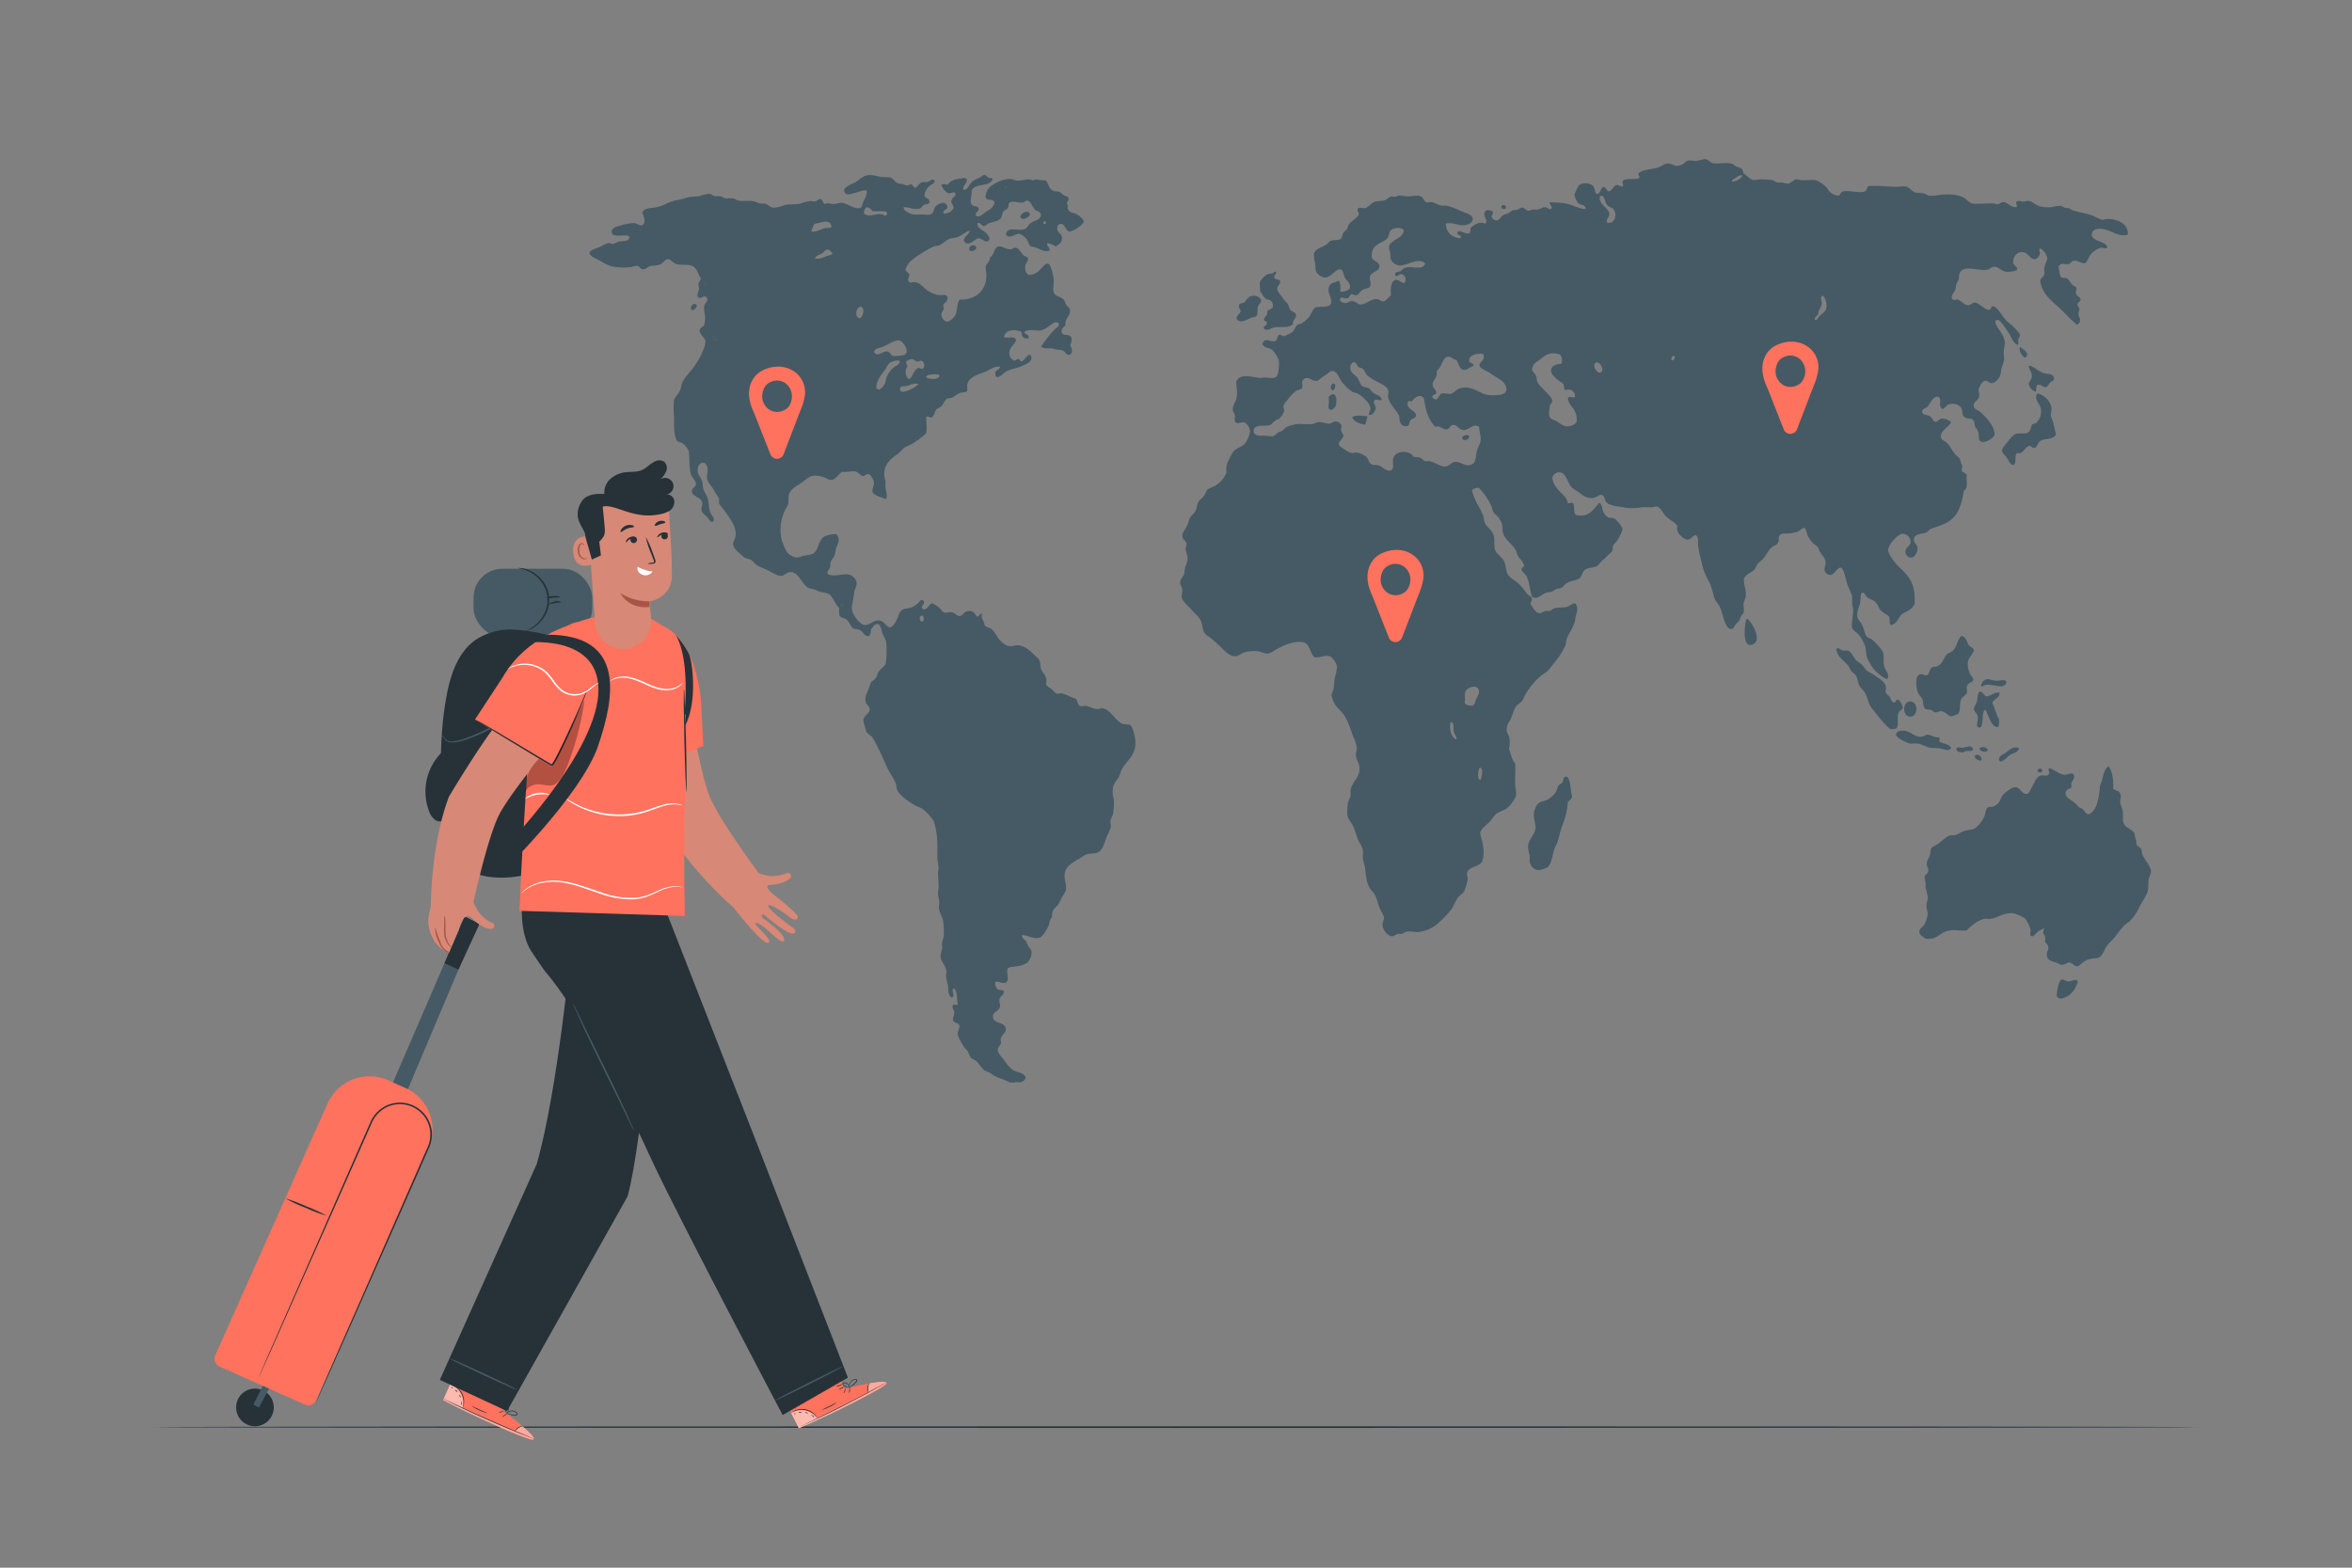 <svg xmlns="http://www.w3.org/2000/svg" viewBox="0 0 750 500"><rect x="0" y="0" width="750" height="500" fill="#808080" stroke="none"/><g id="freepik--Floor--inject-52"><path d="M701.27,455.17c0,.15-146.09.26-326.25.26s-326.29-.11-326.29-.26,146.05-.26,326.29-.26S701.27,455,701.27,455.17Z" style="fill:#263238"></path></g><g id="freepik--Map--inject-52"><path d="M662.58,312.92a8,8,0,0,1-2.56,4.3c-.92.77-3.85,2.33-4.19.12a16.94,16.94,0,0,1,.82-4c.72-1.72,1.49-.6,2.65-.37S661.62,312.05,662.58,312.92Z" style="fill:#455a64"></path><path d="M654.6,134.34c.42,1.48.7,2.93,1,4.3-1.13,1.69-3.36,1.06-5,2-.78.42-1,2-1.74,2.21s-1.07-.63-1.64-.62c-1.46,0-2.18,3-4,2.21-1,.74,0,3.57-1.23,3.81-.9.17-1.4-1.23-1.94-2.09-.66-1-1.61-1.61-1.63-2.45s1.46-2.34,1.93-3,1.73-2.14,2.46-2.34c1.36-.36,2.74.16,3.78-.36s1-2.15,1.43-2.58.88-.27,1.23-.49a4.94,4.94,0,0,0,1.43-4.92c-.34-1.37-2.23-2.87-1-4.54a6,6,0,0,1,4.5,4.54c.11.85-.28,1.7-.21,2.58A13.5,13.5,0,0,0,654.6,134.34Z" style="fill:#455a64"></path><path d="M655,121c-.23.63-.69.5-1.12.86s-.91,1.48-1.43,1.6c-.82.19-1.74-1-2.56-.73s-.4,1.15-.71,2.2a3.27,3.27,0,0,1-2.25-2.45c0-.71.74-1.14.92-2,.3-1.4-.48-2.11-.92-3.44,0-.19.1-.21.1-.36,1-.26,3,2,5.21,2.45C653.71,119.4,654.93,119.24,655,121Z" style="fill:#455a64"></path><path d="M651.23,245.62c.11,1-1.38.9-1.53.24C649.73,245.07,651.05,244.82,651.23,245.62Z" style="fill:#455a64"></path><path d="M644.07,110.64c1,.64,3.47,2.1,1.74,3.44A3.25,3.25,0,0,1,644.07,110.64Z" style="fill:#455a64"></path><path d="M639.37,240.22c1.17-.77,2.45-2.45,4.5-1.6-.45,1.53-2,1.49-3,2.21s-1.82,1.94-3.07,2.08a1,1,0,0,0-.41-.49C637.43,241.05,638.56,240.74,639.37,240.22Z" style="fill:#455a64"></path><path d="M636.62,217.12c1.19,0,2.33-.44,3.16.13-.16,3.07-4.12.73-6.74,1.23-.56.1-.73.62-1.33.36a2.43,2.43,0,0,1,1.94-2.21C634.4,216.54,635.52,217.12,636.62,217.12Z" style="fill:#455a64"></path><path d="M637.63,220.93c.12,1.7-1.81,1.89-2.35,3.2.85,1.56,1.18,3.74,2.15,5.15,0,.94.16,2.16-.31,2.58-2,.47-3.16-4-4-5.52-1.58.35-.14,6.4-2.25,5.65-1-.37,0-2.1-.21-3.44-.19-1.18-1.15-1.42-1.22-2.34-.06-.76.69-1.56.92-2.33.32-1.12.11-3.26,1.22-3.32.55,0,1.28,1.39,1.64,1.48C634.46,222.35,635.91,220.54,637.63,220.93Z" style="fill:#455a64"></path><path d="M633.85,239.23c-.37.93-2.48.48-2.65-.37C631.56,237.89,633.68,238.18,633.85,239.23Z" style="fill:#455a64"></path><path d="M631.91,242.18a3.23,3.23,0,0,1-.41.49c-.77-.3-1.6-.52-1.84-1.47C630.24,240.18,631.88,241,631.91,242.18Z" style="fill:#455a64"></path><path d="M629.15,239.11c-.52.88-2.32-.08-3,.85-1.07,0-2.14,0-2.35-1.1.3-.9,1.27-.28,2-.37C627.11,238.36,628.82,237.32,629.15,239.11Z" style="fill:#455a64"></path><path d="M614.74,286.15A28.91,28.91,0,0,0,614,283c0-.42.05-1,0-1.48a13.19,13.19,0,0,1-.31-1.84c.15-.82.94-.9,1.13-1.6.32-1.15-.39-1.33-.41-2.7,0-1,.61-1.44,1-2.7.18-.59.19-1.68.4-2.09s1.4-1,1.84-1.23c1.57-.92,2.83-2.64,4.4-2.95.4-.07.94.06,1.23,0,.92-.19,2.09-1.12,3.37-1.47s2.34-.21,3.27-.86a9.64,9.64,0,0,0,2.86-3.69c.47-1.34.33-2.48,1.23-2.94.44-.23.87,0,1.33-.12a6,6,0,0,0,1.84-1.11c.71-.77.83-2,1.63-2.83a14.44,14.44,0,0,1,2.35-1.83,3.52,3.52,0,0,1,1.64-.5c1.44.15,2.11,2.57,3.68,2.09.56-.17,1.13-1.6,1.64-2.46.73-1.25,1.27-2.94,2.55-3.31,1-.31,2.19.48,2.76-.62.13-.77-.48-1.23,0-1.72,1.19.09,3.2,2,5,2.09,1,0,2.77-1.27,3,.49.09.78-.73,1.41-.92,2.21-.13.57.2.87-.1,1.48-.83.39-1.71.6-1.74,1.72,0,1.4,1.65,2,2.66,2.82.69.53,1.27,1.33,1.64,1.6s.81.33,1,.49c.66.52,1.13,1.69,2,1.72s2.08-1.56,2.66-3.07a29.53,29.53,0,0,0,1-5.78c.1-.62.47-1.22.62-1.84.39-1.68.92-4,2.14-4.54,1.22,1.55,1.64,4.57,1.43,7.13.82.74,2.26.49,2.45,2.21.07.59-.24,1.35-.2,2,.07,1,.71,1.94.82,2.82.21,1.64-.23,3,.41,4.18.79,1.5,2.36,1.45,3.37,3.07a6.78,6.78,0,0,0,.51,2.21c.1.37,0,1,.11,1.23.32.82,1.21.9,1.53,1.59.16.34.11,1,.31,1.6a14.11,14.11,0,0,0,1.43,2.46,11.36,11.36,0,0,1,1.32,2.46c.21,1.22-.53,2.06-.71,3.06-.22,1.23,0,2.8-.41,4.06-.47,1.47-1.64,2.93-2.56,4.79a16,16,0,0,1-2.86,4.3c-.64.62-1.41,1-2,1.6a33.76,33.76,0,0,0-2.66,3.31c-.92,1.17-2,2.06-2.76,3.07-1.05,1.46-1.57,3.82-3.37,4.05a9,9,0,0,0-3,.5c-1.51.72-2.51,2.05-3.27,2.08s-1.52-1.11-2.25-1.23-1.46.75-2.65.74c-.49,0-.74-.35-1.43-.61-1.46-.56-3.07-.54-3.27-2.46-.12-1.05.55-1.52.51-2.46s-.81-1.17-1.13-2a2.33,2.33,0,0,0-.51-2.46,2.76,2.76,0,0,1,.41-1.72,13.12,13.12,0,0,0-2,1c-.74.54-1.28,1.78-2.14,1.59-.81-.34-.19-1.3-.31-2.08a11.49,11.49,0,0,0-1.74-3.57,13.47,13.47,0,0,0-3.47-1.6c-3.16-.59-5.17,1.44-7.67,1.73-.64.07-1.34-.13-1.94,0-2.05.43-4.34,2.39-5.62,3.68-2.12.25-4.26-.52-6.45.25s-3.4,2.93-6.74,2.33c-.66-.69-1.83-1-1.84-2.21,0-.94,1.16-1.54,1.54-2.21a9.81,9.81,0,0,0,1.12-3.44c0-.82-.46-1.79-.41-2.82C614.37,287.8,614.74,286.94,614.74,286.15Z" style="fill:#455a64"></path><path d="M613,234.93c.56-.09,1-.59,1.53-.61,1.2-.06,2.37,1.06,3.78.86.31.39.1.72.11,1.35,1.19.77,3.16.63,3.78,2.09-.9,1.14-2.23.32-3.38.12s-2.14-.09-3.27-.25c-1.43-.2-2.72-1.15-4.08-1.35-.83-.12-1.68.15-2.46,0s-4.34-1.72-4.39-2.82,1.54-1.45,3-1.23C609.42,233.38,610.64,235.33,613,234.93Z" style="fill:#455a64"></path><path d="M615.76,226.46c-.77-.26-1.5-.12-1.84-.37-.7-.52-.59-2-.82-2.83s-1.07-1.3-1.53-2.45c-.66-1.68-1-5.43.82-5.77.71-.15,1.44.51,1.94.36,1-.29.81-1.82,1.63-2.46.46-.35,1.3-.2,1.95-.49a4.72,4.72,0,0,0,1.63-1.71c.43-.62.77-1.65,1.33-2.09s1.23-.52,1.74-1c1.34-1.23,1.38-2.94,2.45-4.43.91-1.25,2.34,1.21,2.46,2.21.5.79,1.5,1,1.94,1.85-.6,2.16-2.3,2.35-1.94,5.4a10.23,10.23,0,0,0,.61,2.09c.29.72,1.16,1.5,1.12,2-.06.92-1.6.88-1.94,1.85s0,1-.1,2.33c-.43,1-1.59,1.24-2,2.46-.43,1.46.07,3.35-.91,4.42-.68,0-1.43.71-2.25.61s-1.75-1.57-3.17-1.6c-.54,0-1.18.42-1.74.37S616.4,226.67,615.76,226.46Z" style="fill:#455a64"></path><path d="M609.14,223.72c2.6,0,2.6,4.85,0,4.85S606.54,223.72,609.14,223.72Z" style="fill:#455a64"></path><path d="M605.33,223.14a5.17,5.17,0,0,1,1.43,2.46c0,.86-1.11.82-1.43,2-.48,1.77.22,3.77-.61,4.67a3.93,3.93,0,0,1-2,.25,33,33,0,0,1-4.91-5.53,13,13,0,0,1-1.64-2.21c-.53-1.18-.72-2.47-1.32-3.56s-1.52-1.66-2-2.7c-.43-.87-.47-2-.92-2.83s-1.13-1.1-1.64-1.72c-.32-.41-.51-1-.81-1.48-1.29-1.84-3.76-2.81-3.88-5.52.52-.72,1.06.27,2,.49.63.14,1.38-.06,1.84.12.93.38,1.57,2.12,2.55,3.07.56.54,1.28.9,1.84,1.48s1.05,1.48,1.53,1.84c.67.49,1.59.81,2.46,1.47,1.18.91,3.29,1.85,3.58,3.69.07.46-.18,1.23-.11,1.59.15.65.82.93,1.23,1.48s.61,1.71,1.33,1.84S604.55,223,605.33,223.14Z" style="fill:#455a64"></path><path d="M557.09,197.35c.88.34,3.81,4.63,3,7a2.25,2.25,0,0,1-2.25,1.35c-2-.39-1.64-5.8-1-8A.58.58,0,0,1,557.09,197.35Z" style="fill:#455a64"></path><path d="M489.11,259.5a6.09,6.09,0,0,1,1.33-3.2c.94-.84,2.22-.75,3.17-1.35a8.35,8.35,0,0,0,2.45-2.21c.49-.77.52-1.64.92-2.21.28-.4.9-.5,1.23-1s.23-1.24.71-1.72c1.42-.73,1.83,2.39,2.05,4.54.06.67.35,1.39.3,1.72-.14,1-1,1.18-1.32,1.85a22.89,22.89,0,0,1-1.74,7.24c-.68,1.91-1.08,4-1.64,5.65-.2.6-.63,1.07-.81,1.59-.74,2.1-1,5.38-2.36,6.27a9.22,9.22,0,0,1-2.86.86,3.07,3.07,0,0,1-2.66-2.45c-.17-.7,0-1.43-.1-2.22a12.37,12.37,0,0,1-.51-2.94c.23-2.5,2.25-3.72,2.35-5.78C489.7,262.61,489,261.07,489.11,259.5Z" style="fill:#455a64"></path><path d="M439.84,84.72c.12,2.06-2.62,1.8-3,3.57-.16.79.31,1.86.2,2.57-.21,1.29-1.24.92-2.55,1.6-.67.35-1.32,1.63-2,1.72s-1.08-.47-1.53-.37c-.67.15-.45,1.14-1.43,1.35-.79.17-2.16-.84-2.25.37-.06.78,1.23,1.2,2,1.1.64-.07,1.11-.6,1.74-.61,1.21,0,2,1.08,2.76,1.11,1.75.06,3.48-1.95,5.32-1.72.83.1,1.32.81,1.94.74,1-.12,1.82-1.48,2.55-2-.31-2.07,0-4.8,1.64-4.91,1.1-.08,2.76,2.27,3,0a1.8,1.8,0,0,0-1.53-1.85c-.59,0-1.36,1.4-1.84.25,0-1.12,1-.83,1.64-1.11.43-.2.74-.77,1.22-1,2.43-1,5.8,1,6.75-1.47-2.16-2.21-5.83.8-8.28.61a3.39,3.39,0,0,1-2.76-2.21c-.11-.38,0-.89-.1-1.59s-.44-1.61-.41-2.09c.1-2.22,4.7-2.64,4.7-5.41-.88-1-3.45-.84-4.29.25-.31.39-.29,1.18-.72,2-.92,1.68-3.88,1.88-4.8,3.93a5.08,5.08,0,0,0-.41,2.46C437.63,83.18,439.77,83.5,439.84,84.72ZM415.51,204.84c-2.94-.52-6,.91-8,2-1.17.61-2.35,1.55-3.38,1.6s-1.92-.62-2.86-.73a12.7,12.7,0,0,0-4,.24c-1.18.25-2.24,1.26-3.27,1.35-2,.18-3.87-2.15-5.11-3.32-.77-.71-1.54-1.29-2.25-2s-1.76-1.15-2.35-1.84c-.81-.94-.81-2.57-1.23-3.81-.5-1.46-2-2.54-3.17-3.93-.87-1-2.85-2.59-3.07-3.93-.11-.68.25-1.47.21-2.21-.06-1.08-.73-1.69-.72-2.46,0-1.08,1.08-1.91,1.33-2.82.13-.47.07-1.12.2-1.72.29-1.25,1-2,.82-3.81a22.74,22.74,0,0,1-.61-2.33c0-.65.35-1,.31-1.6-.08-1.05-1.21-1.25-1.33-2.45s1-2.28,1.63-3.69c.3-.63.45-1.6.72-2.09.57-1,1.51-1.55,1.94-2.58.32-.76.43-1.88.72-2.45.37-.74,1.12-1.13,1.84-2.09.58-.79.82-1.74,1.22-2.09a10.23,10.23,0,0,1,1.84-.86,8.76,8.76,0,0,0,4.19-4.54,5.93,5.93,0,0,1,.82-4.18c.63-1.26,1.08-2.47,2.15-3.19,1.28-.87,2.48-.95,3.37-2.58a8.5,8.5,0,0,0,1.13-3.07c0-1.22-1-2.77-1.95-2.95s-2.34.84-2.86-.37c-.16-.38.06-1.29,0-1.72-.12-.8-.69-1.37-.71-2-.05-1.16.94-2.36,1.22-3.69.39-1.81,0-3.19-.1-5.28,1.43-2.71,4.61-1.36,7.77-1.11.47,0,1-.13,1.53-.12,1.88.06,3.36.74,4-1.22a15.67,15.67,0,0,0,.31-4.18,9.67,9.67,0,0,0-2.15-3.44c-1-.77-2.49-.44-3.07-1.84.47-2.43,2.74-.41,4.09-1,.69-.3.61-1.74,1.23-2,.42-.16.95.51,1.53.49a9.62,9.62,0,0,0,2.76-1.47c.65-.53.86-1.64,1.43-2.09.39-.31.91-.27,1.33-.49a8.06,8.06,0,0,0,2.56-2.21c.84-1.22,1.22-2.73,2.24-3,1.38-.3,4.48.33,4.71-1.48s-1.26-3.06-.72-4.91c.43-1.46,1.52-1.2,3.07-2.09.75.64.53,2.46.61,3.57.95,0,2.88-.34,3.07-1.35.23-1.27-1.39-2.56-1.74-3.32s-.46-2.28-1.23-2.46c-1.55-.36-3.06,2.58-5,2.58a3.48,3.48,0,0,1-3-2.33,11.66,11.66,0,0,1-.1-2,10.12,10.12,0,0,1-.41-3.43c.78-1.62,2.59-1.88,3.88-2.71.5-.31.89-1,1.43-1.23.92-.4,2.28,0,3.17-.61.57-.39.41-1.06.82-1.84.26-.5.88-.78,1.23-1.35.24-.4.27-1,.51-1.35.89-1.33,2.51-1.82,3.17-3.2.29-.6-.51-.83-.31-1.72s1.61-.22,2.35-.37c1-.18,2-1.67,3.07-2s2.4-.12,3.48-.61c.64-.3,1.23-1,1.84-1.11.21,0,.81.14,1.12.12s.81-.3,1.33-.37c.75-.09,1.68.23,2.66.25,1.61,0,3.15-.58,4.49.12.71.37.63,1.33,1.54,1.72.45.2,1.06-.08,1.73,0,1,.12,2,1,3.38,1.11.47.06,1-.07,1.43,0a22,22,0,0,1,4.5,1.72c1.19.48,3.73,1.09,3.78,2.45.05,1.62-2.21,2.09-3.17,2.09-1.61,0-3.74-1.13-5.42-.49a4.53,4.53,0,0,0,4.81,4.54c.2-1.3-1.29-.58-1.13-1.84,1-.92,2.24.62,3.68.37.56-.18.47-1.16.61-1.84,1.22-.89,2.74-2.19,4.6-1.23a1.05,1.05,0,0,1,.41-.49c.13-1.35-1.22-2-.51-3.32.36-.87,2.26-.57,2.56.13.15.83-.47.74-.41,1.47a1.61,1.61,0,0,0,1.63,1.11c1-.07,1.21-1.15,2.15-1.72.38-.24.94-.26,1.43-.49s1.07-.84,1.54-1,.85,0,1.32-.12,1.25-.74,1.74-.74,1.06.86,1.84,1c.43.06.91-.3,1.54-.37s1,.07,1.43,0c1-.17,1.64-.79,2.45-.74.57,0,1.55,1,1.94.49.66-.79-.88-1.37-.4-2.09,1.56.14,3.23.1,4.8.37,2.34.4,4.53,1.79,6.64,1.84-.2-1.7-1.82-1.21-2.55-2a7.64,7.64,0,0,1-1.13-2.58,16.24,16.24,0,0,1,1.43-2.95c.9-1,3.86-1,4.7.37.58.94.39,2.36,1.23,2.33s1.11-2.15,1.94-2.21,1.05,1.37,1.74,1.36c.85,0,1.44-1.92,2.56-2,.6,0,.8.37,1.73.49.64-.49-.21-1.15.11-1.84,1.14-1,3.75-.24,5.21-.86.41-.59-.52-1-.1-1.6,1.26-1.06,3.37-1.15,5.52-1.59,1.31-.27,2.55-1.37,3.57-1.48s2.1.76,3.07.74a4.94,4.94,0,0,0,1.84-.49c.58-.27,1-.94,1.54-1.11.89-.26,2,.13,3.06,0s2.07-.64,2.86-.49,1.34,1.1,2,1.23c2.15.4,4.37-.39,6.34.24.35.12.7.56,1.12.74,1.31.58,2.21.4,2.46,2.33,1,.44,1.63,1.58,2.86,2,.81.26,1.63-.12,2.55-.12a23.72,23.72,0,0,1,3.78.24c.59.11,1.07.63,1.64.74.41.08,1,0,1.43,0a16.16,16.16,0,0,0,1.74.37c1.07,0,1.88-1.19,2.76-1.35a6,6,0,0,1,1.53.24c1.72.18,3.71-.27,5.11.13a9.82,9.82,0,0,1,2.86,2c.6.55,1,1.43,1.54,1.84a5,5,0,0,0,2.45,1c.65-.12.68-1,1.33-1.34,2-.55,5.63.77,7.26-.13.63-.35.5-1.15,1-1.6,3.07-.18,6.12.16,9,.25a18.91,18.91,0,0,1,3-.12c1,.21,1.75,1.43,2.76,1.84.67.27,1.85.13,2.86.37.68.16,1.23.65,1.74.73a11.55,11.55,0,0,0,3.17-.24c2.34-.23,5.36-.38,7.67.74,1.22.59,1.74,1.79,3.06,2,1.89.25,4.81-.19,6.75,0a9.83,9.83,0,0,0,1.22.25c.65-.06,1-.72,1.84-.74,1,0,2.63,1.9,4.1,1.6.63-.52-.51-1.23.09-1.72s1.37,0,2.25,0c.49,0,1.08-.3,1.54-.25,1.12.12,2.19,1.33,3.57,1.72a10.62,10.62,0,0,0,4,.25,9.25,9.25,0,0,1,2.76-.37c.45.07.86.47,1.33.61s.86,0,1.23.12.67.5,1,.62c1.9.65,4.43,1,6.44,1.72,1.18.44,2.39,1.32,3.37,1.35.49,0,.92-.25,1.54-.25,3.09,0,6.72,1.57,6.43,5C675,76,672,72,668.2,73.18A1.89,1.89,0,0,0,667,74.9c.14,2.14,4.63,2,5,4-.74.66-1.54,0-2.15.12a7.1,7.1,0,0,0-3.06,2c-.69.78-1.3,2.77-2,2.95-.91.21-2.31-1.09-3.68-.74-.5.13-1,.88-1.43,1-1.13.26-2.56-.74-3.27.86.38,1.12.15,2.69.92,3.32.5.41,1.13.09,1.74.37s1.11,1.37,1.73,2,1.06.5,1.34,1.11c.06.9-.3,1-.21,1.59.16,1,1.5,1.27,1.53,2,.05.88-.84.69-1,1.59-.06.58.55.73.62,1.48,0,.5-.34,1-.31,1.59.05.82.58,1.37.51,2.09a1.86,1.86,0,0,1-.92,1.35c-2-1.51-3.72-3.59-5.83-5.52s-5.57-4.43-5.93-8.6c0-.64,1.13-1.14,1.33-2.09a14.3,14.3,0,0,0-.1-1.47c.07-1.44,1.07-2.83,1-3.68a4.9,4.9,0,0,0-2.26-3c-.59.37,0,1.11-.1,1.72a2.24,2.24,0,0,1-1.53,1.72c-1.93.2-2.15-3-5.22-2.09A3.21,3.21,0,0,0,642,84c.09.53,1.31,1.11,1.23,1.84s-2.79.91-3.38.86c-1.65-.16-2.5-1.64-4-1.6-.73,0-1.37.74-1.95.86-3.22.71-8-1.9-9.09,1.47-.16.48-.07,1.1-.21,1.6-.2.71-.67,1.27-.81,1.72s-.11,1.13-.31,1.72-2.12,2.63-.41,3.2c.41.13.6-.22,1.13-.13.87.14,2.33,1.84,3.37,1.84.61,0,1.47-.83,1.94-.86,1-.05,1.63.68,2.35,1.11s1.74,1.26,2.25,1.23c1-.06.5-.87,1.43-1.23,1.77.63,2.6,2.88,4.29,4.67.62.64,1.53,1.2,2.35,2.08.47.5,1.89,1.83,1.95,2.46s-.4.84-.52,1.35c-.16.75.23,1.3-.2,1.84-1.63-.72-2-2.65-3.17-4.29-.43-.62-.87-1.34-1.53-2.22-.3-.39-1.38-1.77-2-1.47-1.28.59.71,2.93,1,3.44a9.21,9.21,0,0,1,1.63,3.69c0,.73-.39,2.06-.41,3.31,0,.85.18,1.62.11,2.33a19.83,19.83,0,0,1-.72,2.34c-.24.9-.29,2-.51,2.58-.4,1.1-1.73,2.41-2.66,2.45s-1.21-.78-2-.73c-1.26.07-1.49,1.46-2.25,2.57.06,1.21.38,1.63.2,2.46-.27,1.3-1.78,1.53-1.73,2.83s1.37,1.43,2,2a18.58,18.58,0,0,1,3.37,3.69,7.55,7.55,0,0,1,1.33,3.43c-.07,1.22-3,2.91-4.19,2.46s-.75-1.74-1-2.95c-.21-.93-.82-1.33-1.12-2.08-.17-.4-.09-1-.31-1.48-.62-1.25-1.7-.56-3-1.35-.83-.51-.59-1.6-.92-2.58-.44-1.32-2.29-1.94-3.78-1.59-1.09.25-1.43,1.35-2.45,1.59-1.5-1.07.31-3.7-1.53-3.93-1.41-.18-2.35,2.43-3.17,3.2-.56.51-1.57.61-1.64,1.34-.12,1.36,1.19,1.08,2.25,1.6s1.07,1.78,1.94,1.84,1.22-.9,1.94-1a4.53,4.53,0,0,1,3.07,1.11c-.51,1.49-3.26,2.58-3.27,4.54,0,1.14,1.1,1.34,1.94,2.09s1.65,2.43,2.66,3.68c.43.54,1.13.9,1.33,1.23.47.81.4,1.8.92,2.34.08.67-.26.84-.21,1.47.26.88,1.39.72,1.64,1.6-.21,2.12.52,4.11-.92,4.91-.67,3.8-1.42,6.77-3.58,8.84-1.94,1.86-4.51,2.41-6.85,3.32-.61.23-1.09,1-1.63,1.23-1.36.55-3.78.21-3.88,2.21-.06,1,1,1.57,1.12,2.58.13,1.53-1,3.08-1.84,3.19a1.86,1.86,0,0,1-2-1.72c-.08-1.47,1.52-2.06,1.64-2.95a2.6,2.6,0,0,0-2.66-2.94c-1.35.12-4.42,3.37-4.49,5.15-.06,1.33,2.19,4.1,3,4.92,2.87,3,5.92,4.86,5.42,12.28-.72,1.88-2.55,2.28-4,3.31-1.09.79-1.64,3.24-3.48,3.44-.73-.3-.3-1.69-.51-2.33-.28-.88-1.74-1.31-2.65-2.21-.75-.74-1.07-1.9-1.64-2.58-.71-.85-1.78-1-2.66-1.6-.55-.36-1-1.62-1.53-1.59-.9,0-.59,1.08-.82,2.82s-1.26,3-.92,5c.15.82,1,1.49,1.43,2.33.71,1.39.81,3,1.53,3.81.48.52,1.3.64,1.84,1.1,1.09.93,3,3,3.38,4.06.44,1.29,0,2.81.31,4.17.34,1.58,2,2.7,1,4.3A7.85,7.85,0,0,1,599.2,215a9.3,9.3,0,0,1-3-3.69,11.07,11.07,0,0,1-.82-1.47c-.36-1.1-.28-2.35-.61-3.69a11.74,11.74,0,0,0-2.26-3.93c-.71-.81-2-1.29-2-2.46-.07-1.64.47-3.58.41-5.52,0-.42-.25-.84-.3-1.35-.11-1,.07-2.1-.11-3a14.89,14.89,0,0,0-.92-2.21c-.27-.71-.55-1.42-.81-2.34-.42-1.42-.88-4.15-1.84-4.29s-2,2.3-3.38,2.33a1.94,1.94,0,0,1-1.74-1.48c-.12-.75.33-1.51.31-2.33,0-1.64-1-2.28-1.74-3.44-.29-.47-.37-1.12-.61-1.47-.47-.67-1.35-1-1.94-1.72a9.89,9.89,0,0,1-1.44-2.21c-.39-1-.52-2.21-1.12-2.34s-1.24.88-1.84,1.11a14.59,14.59,0,0,1-2.76.62c-2,.17-3.72-.49-3.47,2.45-.32,1.32-1.48,1.34-2.25,2-1,.8-1.7,2.4-2.76,3.68-.52.63-1.27,1-1.74,1.6s-.51,1.26-.92,1.72c-1.09,1.24-2.73,1.34-3.47,3.07-.05,2,.8,3.58.61,5.52-.09.89-.64,1.67-.72,2.58a19.89,19.89,0,0,1,.11,2.46c-.09.45-.51.68-.82,1.23s-.4,1.14-.61,1.47c-.35.53-.92.9-1.24,1.35-.51.74-.62,1.27-1.12,1.36-2.24.38-2.79-4.74-3.78-6.88-.46-1-1.39-1.88-1.84-3.07a47.52,47.52,0,0,0-1.43-4.67,30.71,30.71,0,0,1-1.94-4.06c-.37-1.16-.68-2.63-1-3.92a25.4,25.4,0,0,1-.81-4.18c-.09-1.59.25-2.58-.82-3.19-1,.28-1.43,1.47-2.56,1.47s-4-2.27-3.16-4.3c-.72-1.22-2.52-1.88-3.89-3.32-.79-.82-1.5-2.77-2.86-2.94a6.37,6.37,0,0,0-1.23.24c-.86.09-2.4-.09-3.37,0a18.27,18.27,0,0,1-4.3.25c-1-.13-2.24-.36-3.27-.49-1.3-.16-3-.54-3.78-1.35-.45-.51-.63-2.12-1.43-2.34s-1.47.62-2.35.86c-1.87.52-3.44-.46-4.7-1.47-.9-.72-1.72-1.09-2.35-1.6-1.56-1.25-1.84-5-4.2-5a2.26,2.26,0,0,0-2.24,1.72,6.62,6.62,0,0,0,1.12,2.82c1.15,1.94,3.25,2.67,3.89,5.28.42.2,1.28-.45,1.73.13.4,1.11,0,3.19.92,3.68,4.25.84,5.46-1.95,7.36-3.93,1.11.87.74,1.62,1.13,2.58a3.77,3.77,0,0,0,1.73,2.09c.52.23,1.18,0,1.95.36.48.22,2.5,2.52,2.56,3.32s-1.33,3.18-1.75,3.81-1,.92-1.22,1.47-.1,1.33-.21,1.6c-.19.49-1.1,1.13-1.63,1.72a22.27,22.27,0,0,1-1.74,1.59c-.65.6-1,1.42-1.74,1.73-1.36.6-2.65.34-3.78,1.22-.74.58-.74,1.88-1.63,2.58s-2.54.74-3.89,1.48c-.87.47-1.39,1.39-2.14,1.72-.31.13-.69,0-1,.12-.68.21-1.3.79-1.94,1s-1,.08-1.53.25c-1.58.54-3,2.47-4.6,1.35-.75-2.07-.87-4.68-1.74-6.51-.45-.94-1.32-1.23-1.64-2.21,0-.79.75-.58.82-1.23-.26-1.33-1.3-2-1.94-3.07-.31-.55-.46-1.33-.82-2-1.22-2.13-3.62-3.23-4.09-5.89-.13-.73,0-1.29-.1-1.84a7.33,7.33,0,0,0-1.23-2.58c-.39-.55-1.19-.92-1.63-1.72-.3-.53-.36-1.28-.62-1.85a19.77,19.77,0,0,0-4.08-5.89c-.84.14-1.73.21-2.15.86a20.68,20.68,0,0,0,1.74,4.3,26.59,26.59,0,0,1,1.94,3.93c.16.51.13,1.18.31,1.72.64,1.95,2.66,2.54,3.06,4.79.27,1.5-.06,2.55.31,4.05s2.13,2.3,2.86,3.68c.6,1.14.61,2.74,1,3.81.62,1.58,2.33,2.26,3.58,3.32a33.63,33.63,0,0,1,2.86,3.44c.55.59,1.3.7,1.43,1.35.18.83-.29,1.11-.41,1.84.79,1,1.55,2.8,2.87,2.95.54.06,1.22-.59,2-.74.42-.07.88.08,1.23,0,.54-.12,1-.7,1.64-.86,1-.27,2.25-.16,3.57-.37s2.11-1.46,3.07-1.1c1.05,1.38.3,3,0,4.3-.11.47-.11,1-.2,1.35-.56,2.19-2,3.81-2.66,5.77-.21.6-.17,1.34-.41,2a24.62,24.62,0,0,1-3.58,5.53,23.38,23.38,0,0,1-2,2.46c-.74.72-1.63,1.12-2.46,1.84a24.78,24.78,0,0,0-4.5,5.41c-.44.73-.66,1.58-1.12,2.21-.67.89-1.7,1.33-2.25,2.21a26.43,26.43,0,0,0-1.23,3.19c-.56,1.41-1.73,2.35-1.53,4.3.08.74.63,1.21.82,2a10,10,0,0,1-.1,3.8c.57,1.68,1,3.56,2,4.67.13,2.48-.17,4.9,0,7,.11,1.34.54,2.33.1,3.56a10.91,10.91,0,0,1-2.76,3.68c-1,.75-2.44,1-3.47,1.85-.72.63-1.32,1.72-2.05,2.46-1.2,1.21-2.85,2.33-3,3.56a10.22,10.22,0,0,0,.61,2.45c.4,1.82.79,4.43.1,6.39-.74,2.12-4.48,1.68-4.9,3.93-.13.68.25,1.23.2,2a18.72,18.72,0,0,1-1,3.57c-.45,1-1.48,1.47-2.15,2.33-.83,1.09-1.26,2.66-2.14,3.81a34.19,34.19,0,0,1-4.4,4.54,11.57,11.57,0,0,1-5.93,2.58c-1.24.11-2.57-.35-3.88-.12-.48.08-1,.61-1.64.73-.37.08-.74-.07-1.12,0-.64.13-1.24.75-1.84.74-1.32,0-3-1.91-3.07-3.8,0-.73.52-1.42.51-2.09s-.81-1.77-1.43-3.2-.83-2.92-1.43-4-1.47-1.76-1.94-2.7c-.94-1.89-1-4.13-1.33-6.39-.1-.74-.52-1.54-.61-2.46-.11-1.12.11-2.38-.1-3.31a18.64,18.64,0,0,0-1.23-2.34c-.72-1.59-1.23-3.67-1.84-4.91s-1.74-2.37-1.84-3.68a22,22,0,0,1,.2-3.44c.11-.86.65-1.55.82-2.45.12-.61,0-1.3.1-2,.52-2.81,3.1-3.83,2.76-7.25-.14-1.45-1-2.16-1.12-3.81-.06-.77.32-1.44.31-2.21a13,13,0,0,0-1.13-3.56c-1-2.71-1.67-5.19-3.17-7.24-.81-1.13-1.88-1.92-2.55-2.95a8.63,8.63,0,0,1-1.23-3.07c0-.7.45-1.14.61-1.85.22-.9.23-2.62.51-4a12.59,12.59,0,0,0,.62-3.32c-.1-1-1.38-3-2.46-3.31-1.42-.43-2.89.55-4.7.37C417.64,208.33,417.76,205.23,415.51,204.84Zm56.53,44c.47-.9,1.07-3.44,0-4.05h-.2C471.38,245.78,470.89,248.24,472,248.81Zm-1.43-25.67c.34-.85,1.15-1.75,1-2.82-.3-2.37-4-1.2-4.39.49-.29,1.14.16,2-.21,3.19.4.91,1.41,1.09,2.66,1C470.38,224.62,470.29,223.92,470.61,223.14Zm-6.24,12.65c.41-.9-.64-1.49-.81-2.46-.21-1.13.22-2.46-.62-3.07h-.3C461.89,232.28,462.94,235.6,464.37,235.79Zm69.72-122c-.39-.93-1.49.27-1,1.11C533.76,115,534,114.51,534.09,113.83Zm-23.82,5c1.66-.39,0-3.57-1.23-3.2C507.41,116.16,509.14,119.13,510.27,118.87Zm-7.56,15.84c.51-4.26-2.26-4.58-2.76-7.62.23,0,.11-.35.3-.36.67-.39,1.69.62,2-.37a2.1,2.1,0,0,0-3.06-1.84c-.45-.37-.5-1.2-.61-2-1.16-.83-4-2.64-4-4.3,0-1.36,1.5-2.13,3.17-2.08.7-.65.25-2.62-.41-3.08-2.64-.69-4.05-.22-5.73,1.23-.8.7-1.69,1.18-2.14,1.6a3.34,3.34,0,0,0-.92,2c.06.76,1,1.21,1.33,2.21.18.52.14,1.17.3,1.6.45,1.19,1.59,2,2.46,3,.61.7,2.32,2.23,2.35,3.07s-.53.86-.71,1.6a10.65,10.65,0,0,0-.31,3.07c.22,1.35,1.39,1.39,2.45,2s2.07,1.57,3.17,1.6A3.94,3.94,0,0,0,502.71,134.71Zm-24-8.84c2.77-.6,1.51-3.42.1-4.42-1.06-.77-2.33-1.43-3.57-2.34-.72-.53-3.46-1.52-3.48-2.58s2-1.53,1.23-3.56c-1.4-.41-4.73.24-4.5,2.09.13,1.07,1.19.48,1.43,1.6-1,.42-2.22,1.55-3.27,1.35-1.25-.24-1.57-2.09-2.25-3.2-1,0-1.61-1.13-2.76-1s-1.84,2.25-2.45,3.32c-.33.56-.85.85-1,1.35-.11.3,0,.79-.1,1.23-.35,1.36-1.34,1.86-1.23,3.07s1.06,1.54,1.12,2.45-1.32.46-1.22,1.6c1.83,1.81,1.93-.86,2.86-1.23.75-.3,2.22.25,3.17,0,.76-.2,1.37-1.08,2.24-1.47a5.37,5.37,0,0,1,1.95-.49c3.25-.17,5.35,2.38,8.18,2.45A18.07,18.07,0,0,0,478.68,125.87Zm-6.54,14.49c.06-1.32-.42-2.31-.51-4.17-1.89-1.37-3.3,1.26-5.21,1-1.18-.18-2-1.83-3.27-1.6-.69.13-1,1.2-1.74,1.35-1.46.32-2.13-1.4-3.68-.73-2.19-2-3.17-5.27-3.68-9-1.19-1.88-3-.35-3.89.86-.53,0-1.2-.36-1.32.37-.41,2.27,2.67,2.51,2.65,4.05,0,1-1.2.91-1.73,1.59s-.2,1.38-.92,1.85c-2,.29-2.69-1-2.66-3.19-.87-1.59-2-2.75-2.76-4.06a5.47,5.47,0,0,1-.82-2c-.07-.58.23-1.31.1-2-.22-1.17-2-2.05-3.17-2.7a17.46,17.46,0,0,1-3.57-2.21c-.61-.61-.9-1.68-1.43-2.09s-1-.27-1.44-.61-.46-1.26-1.22-1.48c-.39-.17-1,.46-1.23.86-.5,2.68,1.32,2.87,2.15,4,.57.82.85,2,1.43,2.59s1.45.46,2.25.85c.54.27.9,1.09,1.43,1.48,1,.71,2.54.83,2.66,2.21-.61.5-2-.72-2.46.49-.12.8.53,1.21.52,2,0,1.2-1.15,2.53-2.15,2.33-.1-.72.53-1.31.51-2.09-.05-1.56-2.66-4-4-4.66-.62-.34-1.38-.36-1.94-.74a15.4,15.4,0,0,1-3.37-3.32c-.74-1.16-1.36-3.31-3-3.19-.65,0-1.2.77-1.74,1.11a13.84,13.84,0,0,0-1.53,1c-.59.48-1.08,1-1.64,1-1.28.06-2.37-1.15-3.47-.86-.37.1-.68.5-1.12,1,0,.72.17,1.18.1,2-.33.69-1.32.64-2.05,1.1a15.6,15.6,0,0,0-2.86,3.07,4.29,4.29,0,0,0-1.12,1.72c-.06.41.28,1.18.2,1.72a5.71,5.71,0,0,1-1.63,2.34c-.37.29-.85.33-1.23.61-.81.57-1.17,1.32-1.84,1.47-1.79.4-5-.43-5,1.84,0,1.52,1.72,1.53,2.76,1.48,1.45-.07,2.68.37,3.48.12.55-.17,1.15-.91,1.73-1.23.37-.19.75-.2,1-.37.62-.36,1-1,1.44-1.22a10.72,10.72,0,0,1,3.68-1c1.37-.09,2.81.17,4.6,0,.63-.06,1.26-.55,1.94-.61,1.11-.11,2.58.53,3.47.49.63,0,1.32-.75,2.05-.74a2.11,2.11,0,0,1,1.84,1.36c.08.36-.17.93-.1,1.47.11.89.75,1.26.71,1.84-.05.77-1.65,1.8-1.43,2.7.14.59,1.29,1.19,1.84,1.6a6,6,0,0,0,2.25,1.1c.58.08,1.09-.19,1.64-.12a7.29,7.29,0,0,1,2.86,1.23c1,.81.82,2.12,1.94,2.58.47.2,1.33.09,1.94.25,1.49.38,2.59,1.87,3.68,1.72,1.71-.24.93-2.18,1.13-3.56.43-3.14,5.53-3,6.54-.87.74.24,1.4,0,2.25.37.49.19.85.84,1.33,1s.87-.07,1.32,0c2,.26,3.74,2,5.42,1.71,1.07-.19,1.85-1.39,2.86-1.47,2-.15,3.21,1.75,5.32.86,1.55-.66,1.21-2.59,1.74-4.54C471.39,142.31,472.1,141.39,472.14,140.36ZM582.33,98.48a5,5,0,0,0-1-4.18c-1.18.25-.33,1.72-.41,2.58-.11,1.22-1.19,2.07-1.12,3.32-.39.55-1.07.77-1.13,1.72.65.54.94-.43,1.43-1C580.87,100.05,582.06,99.53,582.33,98.48ZM555.55,55.86a3.56,3.56,0,0,0-2.25,1c-.38.25-1.16.38-.92,1.11C553.37,57.8,555.32,57.27,555.55,55.86ZM512.42,71c2.4.67,3.53-2.59,1.94-4.43-.37-.42-1.63-.59-2.15-1.59-.62-1.2-.53-2.8-2-2.46,0,.15,0,.35-.11.37-.14,2.69,3.12,3.36,3.07,5.53C513.11,69.52,512.11,69.64,512.42,71Z" style="fill:#455a64"></path><path d="M478.78,66.3c-.29-1.33,1.8-1.11,1.44.12A1,1,0,0,1,478.78,66.3Z" style="fill:#455a64"></path><path d="M466.21,139.75c.05-1,2-1.39,2.35-.49C468.44,140.24,466.61,140.92,466.21,139.75Z" style="fill:#455a64"></path><path d="M431.15,133.12c1.07-1,3.44-.34,4.91-.37-.28.94-.32,2.15-.92,2.7C433.46,135.08,431.9,134.59,431.15,133.12Z" style="fill:#455a64"></path><path d="M423.69,126.61c1.4-1.77,2.88-.84,2.35,2.57-.33,1-1.8,2.38-2.45.86A15.41,15.41,0,0,0,423.69,126.61Z" style="fill:#455a64"></path><path d="M425.73,122.68a1.74,1.74,0,0,1-.71,1.84C423.67,124.23,424.7,121.33,425.73,122.68Z" style="fill:#455a64"></path><path d="M405.9,97.74a2.16,2.16,0,0,0-.92-2c-.33-.23-.85-.12-1.22-.37-1-.66-1.36-2-1.94-2.34.07-1.34-.31-2.32,0-3.19a6.43,6.43,0,0,1,2.24-2.33c.9-.38,1.83,0,2.36-.86a.59.59,0,0,1,.51.12c0,.77-.55.9-.62,1.6.13,1.11,1.77.42,1.94,1.47-.15,1.15-1,1.37-1,2.21s1.24,2.11,1.84,3.07c.45.71,1.24,1.24,1.64,2s.43,1.39.71,1.72c.54.61,1.75.71,1.84,1.59.12,1.18-1.21,1.64-1,3-1.4,1.32-3.74.64-6,1-1,.16-2.18,1.4-3.27.37-.25-.82.91-.93,1-1.72-.08-.72-.84-.62-1-1.22.3-1,1.22-1.15,1.12-2.58C404.63,98.47,405.73,98.75,405.9,97.74Z" style="fill:#455a64"></path><path d="M398.24,94.79c1.36-1,3.75-.23,3.88,1,.1.92-.72,1-1,2.08s0,2.06-.31,2.71-1.16.52-1.74.73c-1.28.46-3.76,2.28-4.8.25.15-1.09,1-1.31,1.33-2.21,0-.71-.61-1.09-.51-1.84.12-.93.7-.61,1.53-1C397.2,96.24,397.46,95.36,398.24,94.79Z" style="fill:#455a64"></path><path d="M328.42,68.14c.22,1.09-2.69,2.52-3,1.11C325.24,68.12,327.68,66.71,328.42,68.14Z" style="fill:#455a64"></path><path d="M325.05,345h-1.54A2,2,0,0,1,325.05,345Z" style="fill:#455a64"></path><path d="M320.45,59.42a.43.43,0,0,1,.61,0c-.1.29-.18.6-.61.49Z" style="fill:#455a64"></path><path d="M311.35,79c0,.68-2,1.8-2.25.49a1,1,0,0,1,.41-1C310.06,78.06,311.33,78.29,311.35,79Z" style="fill:#455a64"></path><path d="M268.83,193.05c-.06.18-.15.31-.21.49C267.54,193.49,268.52,191.83,268.83,193.05Z" style="fill:#455a64"></path><path d="M227.33,107.2c.71-.5,1.4.76.92,1.35C227.46,108.73,227.26,107.65,227.33,107.2Z" style="fill:#455a64"></path><path d="M338.74,111.74c-.47-.14-1.12-.11-1.73-.24s-1.14-.3-1.64-.37c-1.26-.18-2.62.26-3.37-.62a37.66,37.66,0,0,1,4.4-5.52c.46-.5,1.46-.84,1.22-1.84-.87-.92-1.94,0-2.76.61a9,9,0,0,1-2.86,1.6c-1.69.3-3.93-.6-5.32.49-.19.92,1.58.56,1.33,2a1.76,1.76,0,0,1-1.84-.37c-.47-.51-.2-1.28-.51-1.59-.52-.52-2.49-.67-3.37-.49a2.54,2.54,0,0,0-2.15,2.08c1.29.73,3.42-.74,3.89,1.11-.71,1.53-2.38,2.37-2.15,4.42a2.68,2.68,0,0,0,1.43,2c.57.12.88-.56,1.43-.5s.45.86,1.13.74c1-.5,1.52-2.16,2.65-2.09,1.36,2-1.22,2.94-2.65,3.57-1.64.71-3.77,1.09-5,1.72-.66.33-3.13,3.2-3.48,1-.25-1.6,1.23-1.14,1.54-2.46-1.59-.37-3.06.82-4.5,1.48-2.06.93-5.54,1.52-6,4.3-.1.55.2,1.59-.1,2s-1.72.35-2.36.61c-1,.41-1.84,1.28-2.45,1.48s-1.14.1-1.43.24c-.81.38-1.11,1.7-2.05,2.58-.38.36-1.22.62-1.53,1-.53.64-.6,2.22-1.53,2.46-.6.06-1.08-.54-1.64-.12-.07,1.56.46,3.69-.1,5.28a28.33,28.33,0,0,1-4.09,3.07c-.86.58-1.62.73-2.66,1.35-.73.44-1.4,1.49-2.25,2.09-1.95,1.38-4.3,3-4.29,6.51,0,.76.33,1.57.41,2.46.05.52-.05,1,0,1.59.12,1.29.9,2.92,0,3.81-1.38-.68-3.13-.91-4.09-2.09-.26-1.21.53-2.21.41-3.31-.1-.89-1.13-2.47-1.74-2.59s-1.19.68-1.84.62-1.47-1.34-2.45-1.47c-1.44-.21-2.5.39-4.09.12-1.54,1-2,2.75-3.88,2.58-.67-.06-1.28-.67-2.05-.86a10.73,10.73,0,0,0-3-.49c-1.74.14-3,1.64-4.5,2.58-1.32.82-3.18,1.85-3.58,3.56-.21.92,0,2.22-.3,3.07a15.92,15.92,0,0,1-.82,1.59,14.49,14.49,0,0,0-1.23,9.46,23.84,23.84,0,0,0,1.74,4.18,5.37,5.37,0,0,0,3,1.72,11.48,11.48,0,0,0,2.35-.62,18.17,18.17,0,0,0,2.66-.49c2.21-.85,1.78-4.44,4-5.65a8.9,8.9,0,0,1,3.78-.73,3.09,3.09,0,0,1,.72,2.33,17.81,17.81,0,0,1-.82,2.09c-.23.78-.28,1.7-.51,2.33-.31.83-1,1.43-1.23,2.21-.16.51-.07,1.14-.2,1.6-.24.81-1.14,1.38-.72,2.21,2.19,1,4.84-.3,6.75.12.8.18,2.47,1.34,2.45,2.83,0,1.11-.72,1.85-.82,3.07-.12,1.54-.66,3.42-.71,4.66-.09,2,2.49,5.56,4.29,5.53s3.08-2.32,5.42-1.1c.77.4,1.6,1.91,2.45,1.84s1.78-1.55,2.25-2.58c.58-1.26.62-2.32,1.63-2.95s2-.35,3.38-1a8,8,0,0,0,1.74-1.23c.49-.41,1-1.48,1.63-.74.82,1-1,1.53-.3,2.58,1.41.9,2.14-1.68,3.17-1.72a7,7,0,0,1,2,1.23c.8.63,1.07,1.51,1.94,1.72.56.13,1.46-.26,2.25-.12,1,.18,1.66,1.25,2.45,1.22,1,0,1.43-1.29,2.25-1.47,1.81-.4,2.48.24,3.27,1.6.89.18.92-1.24,1.74-.74-.45,1.07.15,1.57.51,2.46.23.57.19,1,.41,1.23.49.56,1.43.56,2.15,1.1a14.36,14.36,0,0,1,2,2.83c.89,1.22,2.39,2.48,3.58,2.57s2-.38,3-.24c2.12.31,3.43,1.58,4.91,3,.83.76,1.57,1.29,1.84,2.21.18.64.09,1.49.31,2.21.45,1.53,2.3,2.27,1.63,4.91.31.78,1,1.06,1.74,1.6s1.09,1.35,1.74,1.47c.41.08.86-.15,1.22-.12a8.4,8.4,0,0,1,3,1.11,10,10,0,0,1,1.84.74c.52.42.59,1.83,1.23,2.2.41.25,1.34-.09,2,0,1.1.16,2.59,1,3.58,1,.6,0,1.1-.3,1.63-.25,2.51.23,3.93,3.83,6.34,4.91.75.34,1.94.11,2.45.37.91.47,1.67,3.8,1.74,5.28.21,4.46-2.64,5.9-4.29,8.85-.35.61-.54,1.59-1,2.45-1,1.74-2.08,2.1-1.94,5.28,0,.88.4,1.73.4,2.71a21.21,21.21,0,0,1-.3,3.8c-.17.82-.73,1.48-.82,2.22s.18,1.32.1,2a13.09,13.09,0,0,1-1.12,2.7c-.95,2.1-1.16,4.56-3.07,5.4-1.13.5-2.65.22-3.88.74-.5.21-1.13.76-1.74,1.11-1.78,1-4.32,2.33-4.81,4.54-.43,2,.61,3.53.31,5.77a20.12,20.12,0,0,1-1.23,2.09c-.44.7-.66,1.52-1.12,2.21-.62.93-1.57,1.34-1.94,2.58-.13.43-.05.93-.21,1.6-.06.25-.43.63-.61,1.1s-.16,1-.31,1.36c-.47,1.13-1.85,3.71-2.86,4.05-2.12.71-4.36-1.08-5.83-.74.21,1.23,1,1.1,1.44,2a13.79,13.79,0,0,0,.81,1.71c.46.64.87.88.92,1.6a4.64,4.64,0,0,1-1.53,3.56,7.85,7.85,0,0,1-3,1c-.75.16-2.7.17-3.06.75-.53.85.28,3-.1,3.8-.77,1.8-2.82-.05-3.89.49a2.58,2.58,0,0,0,.82,2.33c.64.46,1.62-.13,2,.74-.2,1.22-1.3,1.38-1.53,2.58,0,1.18.33,1.48.21,2.21-.27,1.58-2.31,1.51-2.25,3.2.08,2.51,4,1.48,4.09,3.93,0,1.48-1.13,1.5-1.54,2.94-.22.78.13,1,0,1.6-.17.87-1,1.12-1,2.09,0,1.17,1.43,2.47,2.14,3.44a12.8,12.8,0,0,0,2.56,2.95c1.44.95,3.57.73,4.19,2.45-.19,1-1,1.31-1.84,1.6h-.2a2,2,0,0,0-1.54,0h-1.43c-1.36-.76-3-1.25-4.7-2-.6-.25-1.28-.87-1.94-1.22-.49-.27-1.05-.38-1.43-.62-.88-.55-1.87-2.35-2.76-3.07-.54-.43-1.39-.66-1.74-1.11a19.86,19.86,0,0,1-.82-1.84c-.33-.56-.93-1-1.33-1.59-.85-1.36-1.93-3.18-1.94-4.18s.78-1.65.51-2.58-1.82-.68-2-1.72c-.14-.63.45-1.68.41-2.58,0-.51-.83-1.22-.51-2s1,.07,1.63-.37c-.43-1.77,0-4.63-1.43-5.16-.75.76.77,2.48-.51,2.95-1.24-.66-1-2.62-1.23-4a18.45,18.45,0,0,1-.61-2.83,16.22,16.22,0,0,0,.1-1.72c-.22-1.65-1.75-3-1.84-4.67a15.31,15.31,0,0,1,.51-2.33c.07-.58-.07-1.23,0-1.84.09-.78.45-1.5.51-2.21a23.3,23.3,0,0,0-.2-4.79c-.25-1.42-1.19-2.63-1.33-4.18-.05-.56.16-1.49.1-2.21s-.35-1.33-.4-2.09a15.34,15.34,0,0,1,.2-2.21c.11-1.54-.25-3.26-.2-4.79,0-.45.2-.79.2-1.23,0-1.26-.36-2.54-.41-3.8a54.17,54.17,0,0,0-.1-6.15,25.17,25.17,0,0,0-1-5.15A14.3,14.3,0,0,0,294,257.9c-.71-.48-1.57-.64-2.35-1.11-1.66-1-4.89-3.05-5.62-5-.21-.57-.18-1.33-.41-2a26.66,26.66,0,0,0-2-3.56c-1.27-2.32-2.29-5.22-3.58-7.61a32.54,32.54,0,0,0-1.94-3.56c-.42-.58-1.77-1.11-1.94-2-.23-1.14-.93-2.7-.82-3.56.14-1.18,2-2.13,2-3.19s-1-1.44-1.22-2.21c-.52-1.88.3-3,.92-4.55.2-.51.4-1.34.61-1.72.37-.68,1.14-.87,1.63-1.6.28-.41.46-1.26.82-1.84.78-1.24,2-1.7,2.35-2.82a27.76,27.76,0,0,0,.1-7,23.75,23.75,0,0,0-1.12-2.46c-.46-1.48-.57-3.1-1.84-3.07-.78,0-1.34,1.06-1.84,1.72-.12.87-.06,1.82-.82,2.08-1.16.42-1.61-1.47-3-2-.54-.2-1.4-.19-1.74-.37-1-.53-1.31-2.27-2.35-2.95-.87-.56-1.62-.36-2.15-1.23a11.92,11.92,0,0,1-.1-2.45c-1.12-.79-2.07-3.73-3.37-4.42-.87-.46-2.19-.42-3.27-.86a9.57,9.57,0,0,0-1.44-.61,7.29,7.29,0,0,1-1.83-.5c-2-1.21-3.12-5.12-5.63-5-1.06,0-2.09,1.23-3.06,1.23s-2.58-.93-3.79-1.6-2.64-1.08-3.67-1.72c-.84-.51-1.42-1.45-2.15-1.84-.56-.3-1.38-.36-1.84-.62a21.22,21.22,0,0,1-2.15-1.84,4.12,4.12,0,0,1-1.63-2.45c0-1,.73-1.78.81-2.71.27-2.92-1.53-5-2.65-6.75-.84-1.29-1.82-2.38-2.66-3.56a9.88,9.88,0,0,0,0-1.72,23.56,23.56,0,0,1-1.84-2.95c-.61-1-1.79-2.07-1.94-3.19-.19-1.38.43-2.6,0-3.94-.73-2.22-3.3-1.22-3,1.72.09.81,1,1.9,1.33,2.71s.24,1.84.51,2.82,1.06,1.76,1.33,2.83c.44,1.68.42,3.49.82,4.54s1.64,1.82.92,3c-1,.24-1.34-.92-1.94-1.6-.34-.38-1.55-1.09-1.74-2s.38-1.7.2-2.58c-.35-1.74-3.26-1.78-3.27-3.56,0-1.12,1.22-1.26,1.23-2.34s-1.34-2.19-1.64-3.19a21.8,21.8,0,0,1-.4-3.69,29,29,0,0,0-.21-3.56,5.6,5.6,0,0,0-1.94-2.46c-.9-.59-1.61-.35-2.05-1.22A11.77,11.77,0,0,1,215,137c-.15-1.47,0-3.09-.1-4.66a27.36,27.36,0,0,1,0-4.79c.5-1.19,1.42-1.78,1.94-3,.36-.82.41-1.83.81-2.7.75-1.61,2.38-3.09,3.48-4.67a22.32,22.32,0,0,0,3-5.28,9,9,0,0,0,.82-3.07c-.13-1.18-2-2.16-1.84-3.56.1-.88,1.13-.86,1.44-1.72a10.43,10.43,0,0,0,.3-2.21c0-1.19-.5-2.42-.3-3.69.16-1.08,1.5-1.51.81-2.7s-1.9.63-2.66-.12.14-1.54.21-2.83c0-.51-.25-1.09-.21-1.47.07-.55,1-1.47.72-1.84-.55-.84-1.17-3-2.35-3.69-1.5-.9-3.13-.29-5.21-.74-1.28-.27-1.89-1.71-3.07-1.59-.73.07-1.15,1.07-2.15,1.59s-2.28.35-3.27.62-1.44,1.08-2.45,1c-.84-.08-.85-1-1.84-1.1a11.72,11.72,0,0,0-1.74.37,20,20,0,0,1-6-.13,15.9,15.9,0,0,1-4-1.84c-1.21-.68-3.47-1.51-3.37-2.58.06-.69,2.14-1.42,3-1.72,1.34-.49,2.16-1.27,3.17-1.35.4,0,.91.29,1.43.25s1.17-.63,1.84-.74c1.43-.24,3.44.08,3.27-1.6-1.08-1-5.5.76-5.62-1.47-.07-1.35,1.68-1.76,3-2.09a16.68,16.68,0,0,1,4-.74c1.17.07,2.71,1.64,3.38-.12.32-1.25-.4-2.3-.62-3.32.87-1.44,2.47-1.26,3.68-1.47a13,13,0,0,0,3.89-1.23,13.15,13.15,0,0,1,3.88-1.23c1.39-.21,2.74-.84,4-1a22.16,22.16,0,0,0,3-.25,10.41,10.41,0,0,1,2.76-.73c.65,0,1.2.6,1.84.73s1.3,0,2,.13c.49.12.93.52,1.43.61.77.14,1.6-.13,2.35,0s1.27.64,1.94.74c1.57.24,3.38-.1,4.91.25.58.13,1.1.47,1.73.61s1.26,0,1.84.12c.82.2,1.5,1.12,2.36,1.23,1.58.2,3.35-.83,5-1a24.39,24.39,0,0,0,3.68-.25,19.86,19.86,0,0,1,3.27-.86c.56,0,1,.21,1.54.13s1.16-.85,1.73-.74c.77.14.63,1.3,1.44,1.6.89-.56,1.78,0,2.76,0s1.81-.57,2.86-.37c1.86.35,4.46,2.54,5.93,1.35.37-.3.28-.82.61-1.6.45-1.06,1.34-2.3,1.13-3.81-2,0-4,1.25-6.34,1.35-2.36-1.77.63-2.87,2.35-3.68,1.42-.67,2.54-2.16,4.29-2.46,1.43-.24,3,.38,4.7.62a21.68,21.68,0,0,1,2.56.12c1,.36,1.52,1.56,2.35,1.84.36.13.95.11,1.43.25.92.25,1.74.84,2.66,0,.72.15.8,1.08,1.53,1.23.68-.44,1.21-1.56,2.25-1.84.46-.13.93.09,1.43,0,.84-.17,1.95-1.52,2.46-.25-.21.88-1.33,1-1.95,1.72a5.37,5.37,0,0,0-1.32,2.7c.12,1.17,1.58.72,1.63,2.21-.22.86-1.05.48-1.74.86s-.86,1.08-1.53,1.23c-1.86.42-3.4-.56-5-.49-.07.84.8,1.32,1.23,1.59,1.46.92,2.64.8,4.7.74,1.05,0,2.26.38,3.17-.37.57-.47.54-1.51,1-2.09a3.55,3.55,0,0,1,2.76-1.22,1.65,1.65,0,0,1,1.12,1.22c0,1.12-1.31.76-1.32,2,.86.62,3.14-.68,3.27-1.72.08-.76-.75-1.19-.72-2,.05-1.29,1.51-1.27,1.33-2.58-.7-.67-1.43.14-2.15,0-1-.21-1.91-1.65-2.35-2.59.44-.66,1.37-.22,2.05-.12.75-1.25,2.15-1.73,4.08-2,.69-.08,1.61-.41,2,.37.16,1.16-1.43,1.86-1.13,3.19,1.38.41,1.83-1.82,3-2.7a10.3,10.3,0,0,1,1.94-1c.63-.29,1.32-1,1.84-1s.67.58,1.23.86,1.16-.17,1.33.62c-1.19,2.46-5.61,1-6.75,3.56.25,1.68-.69,3.29.1,4.42.57.81,1.85.26,2.15,1.1.4,1.14-1.24,1.14-.82,2.46,1.08.78,2.37-.74,3.37-1.35s2.43-1.43,2.56-3c-.54-1.24-2.56-.28-2.86-1.59a5.05,5.05,0,0,1,.81-2.58c1.07-1.44,4.79-3.48,7.47-3.2.5.06,1,.43,1.53.5,1.76.21,3.83-.92,5.21,0,1.11-.78,2.44.1,4-.13,1.19.85.86,2.64,2.66,3.44.49.22,1.09.06,1.73.25.48.13,1,.8,1.54,1.1.77.43,1.37.33,1.53,1s-.56,1.06-.51,1.73c.44.43.07,1.09.31,1.71.44,1.14,1.55,1.06,2.65,1.6.78.38,2.43,1.55,2.35,2.46,0,.6-1.55,1.67-2,2s-2.07,1.21-2.66,1.11c-1-.17-1.34-2.52-2.65-2.46a1.21,1.21,0,0,0-1.13,1.35c0,1.62,1.5,1.68,1.53,3.07,0,1.67-.76,1.79-1.94,2.83a7.24,7.24,0,0,0-2.66-1.11c-.65.94,1.08,1.27.51,2.46-1.64.42-2.89-.56-4.39-1.11-.47-.17-1.14-.1-1.53-.36-.58-.41-.75-1.6-1.23-2.22s-1.66-1.72-2.56-1.71c-1.26,0-3.09,1.88-4.09.12.7-2.82,4-.73,6.14-1.72.8-.37,1.08-1.39,1.74-1.84,1.32-.91,3.47-1,3.27-2.83-.1-.9-1.15-.89-1.74-1.35-.8-.63-1.41-2.84-2.55-3-.59,0-1,.54-1.64.62-1.32.14-2.79-.64-4,0-.55.38-.18,1-.61,1.71s-1.2.77-1.53,1.36-.32,1.55-.82,2.08c-.84.9-2.62,1-3.68,1.48-.48.19-1.07.86-1.53.86-.85,0-1.21-1.37-2.15-.86-.08,1.31,1.15,1.85,1.94,2.45a4.8,4.8,0,0,1,2,2.46c-.83,2.12-2.15-.11-3.47-.12s-3.57,3.32-4.8.61c.3-1.43,1.62-1.65,1.94-3.07-1.45.3-2.7,1.76-4.4,2.21-.71.19-1.41.15-2,.37-1.23.43-2.08,1.52-3.37,2.09-.51.22-1.11.16-1.64.37a25,25,0,0,0-4,2.21,21.44,21.44,0,0,0-3.57,2.58,6.79,6.79,0,0,0-1.54,2.58c0,.73,1.2,1,1.23,1.72,0,.45-.66,1.43-.21,2.08s1.26.12,2.15.25c1.56.23,2.58,1.78,3.78,2.58a9.49,9.49,0,0,0,3.27,1.47c1.41.21,3-.49,3.17.86s-1.32,1.77-1.43,2.58c.76,1.2-.51,1.78-.51,2.83,0,.85.87,2.13,1.63,2.21,1,.1,2.54-1.22,3-2.46.51-1.47.29-3.47,1.23-4.54,4.76.15,8.79-2.6,8.48-8.48a9.58,9.58,0,0,1-.2-2c.15-1,1.5-1.75,1.32-3,1.34-.49,1.28-3.06,2.66-3.44,1.16-.31,2.47,1,4,.86.49,0,1.14-.57,1.63-.49,1,.17,1.61,1.65,2.36,2.33s1.36.42,1.53,1.23c-.2,1.38-1,1.41-.92,2.7A2.51,2.51,0,0,0,328,87.67a4.21,4.21,0,0,0,2.56-.74c1.36-.78,2.54-3.12,3.68-2.82.9.23,1.6,3.67,1.74,4.91s-.15,2.34-.11,3.56c.14,2.08,2.31,1.87,3.38,3,.32.33.44,1.17.71,1.6.52.83,1.15.83,1.23,1.72.19,2.12-1.6,2.3-1.43,4.66-.37.92-1.3.87-1.23,2.09.12,1.94,2.44.45,3.07,2,.34.81-.06,1.42-.31,2.58.79,1.13.79,2.94-.61,2.94C339.84,113.09,339.6,112,338.74,111.74Zm-110.49-3.19c.48-.59-.21-1.85-.92-1.35C227.26,107.65,227.46,108.73,228.25,108.55Zm71.35,11.18c-.43-.5-1.82-.36-2.77-.25-.66.08-1.46.25-1.53.86C296.36,120.93,299.26,121.35,299.6,119.73Zm-5.32-2.09a1.64,1.64,0,0,0-.41-2.58c-.33-.11-.78.3-1.33.25s-1.15-.69-1.63-.74a2.24,2.24,0,0,0-2,.86c0,.73.45.85.41,1.59-1,.86-.46,3.71.52,3.81s1.57-3.15,3-3.44C293.35,117.29,293.61,117.74,294.28,117.64Zm-1.43,4.91c-1.45-.62-2.8.42-4,.62-.71.11-2-.18-1.84,1.1.13,1,1.47.66,2.25.37A9.19,9.19,0,0,0,292.85,122.55Zm-4.5-9.33c2-1-.4-4.26-1.33-4.55-1.65-.52-4,1.46-5.93,2.09-1.08.35-2.1.38-2.35,1.48,1,1.92,2.88-.43,4.29-.13.72.15,1.14,1.33,1.85,1.47A18.51,18.51,0,0,0,288.35,113.22Zm-1.43,2c-.42-.6-2.72.07-3.37.62a11.77,11.77,0,0,0-1.23,2c-.48.7-1,1.24-1.43,1.85s-2.44,4.13-.82,4.54c.69.17,2.12-1.55,2.25-2.21a7.57,7.57,0,0,1,2.76-4.92C285.92,116.41,286.78,116.49,286.92,115.18Zm-12.78-13.75c1.14-.05,1.92-4.1,0-3.57C272.86,98.22,272.55,101.5,274.14,101.43Zm-5.52,92.11c.06-.18.15-.31.21-.49C268.52,191.83,267.54,193.49,268.62,193.54ZM225.38,90.74c0-.23-.11-.27-.1-.49-.31,0-.67-.07-.61.37S225.21,91,225.38,90.74ZM332.82,71.46c.5.07.78-.12.71-.74C333.08,70.34,332.42,70.84,332.82,71.46Zm-11.76-12a.43.43,0,0,0-.61,0v.49C320.88,60,321,59.71,321.06,59.42Zm-38.84,9.46c.34-.26.86-.62.61-1.23-1.13-.63-3-.15-4.7-.37-.94-1.6-2.52-1.85-2.66.74C277.37,69.88,280.25,67.16,282.22,68.88Zm-18.3,12.65c.58-.24,1.39-.12,1.53-.86-.47-.46-1-1.08-1.53-1.11-.74,0-1.1.76-1.84,1.23s-2.06.69-2.15,1.6C261.52,82.76,262.94,81.93,263.92,81.53Zm-.51-8.84c.65-.14,1.32.22,1.74-.49-.49-2.71-3.6-1.06-5.42-.86a6.83,6.83,0,0,0-1,2.45C260.12,74.22,261.82,73,263.41,72.69Zm30.67,125.52c.8-.16.57-2.39-.41-1.85C292.93,196.78,293.31,198.36,294.08,198.21Z" style="fill:#455a64"></path><path d="M225.28,90.25c0,.22.13.26.1.49s-.56.23-.71-.12S225,90.25,225.28,90.25Z" style="fill:#455a64"></path><path d="M222.22,97.5A2.36,2.36,0,0,1,220.78,99a3.37,3.37,0,0,1-.51-.61C220.32,97.19,221.7,96.33,222.22,97.5Z" style="fill:#455a64"></path></g><g id="freepik--Locations--inject-52"><path d="M256.72,125.17c0-6.3-6.61-10.29-13.35-7.13a7.6,7.6,0,0,0-3.55,3.4c-1.7,3.29-.95,7,.59,10.15l5.25,13.3a2.26,2.26,0,0,0,4.21,0L255,131.51C256.8,127.44,256.72,125.17,256.72,125.17Zm-6.33,5.47c-4.54,2.64-9.13-2.23-6.64-7a3.77,3.77,0,0,1,1.43-1.53c4.54-2.63,9.13,2.24,6.65,7.05A3.77,3.77,0,0,1,250.39,130.64Z" style="fill:#FF725E"></path><path d="M453.93,183.62c0-6.3-6.61-10.28-13.35-7.13a7.6,7.6,0,0,0-3.55,3.4c-1.7,3.29-.95,7,.59,10.16l5.25,13.3a2.26,2.26,0,0,0,4.21,0L452.22,190C454,185.89,453.93,183.62,453.93,183.62Zm-6.33,5.48c-4.54,2.63-9.13-2.24-6.65-7a3.77,3.77,0,0,1,1.44-1.52c4.54-2.64,9.13,2.23,6.65,7A3.8,3.8,0,0,1,447.6,189.1Z" style="fill:#FF725E"></path><path d="M579.86,117.19c0-6.29-6.62-10.28-13.36-7.12a7.65,7.65,0,0,0-3.55,3.4c-1.69,3.28-.94,7,.59,10.15l5.25,13.3a2.26,2.26,0,0,0,4.22,0l5.14-13.37C579.93,119.46,579.86,117.19,579.86,117.19Zm-6.34,5.48c-4.53,2.63-9.12-2.24-6.64-7a3.8,3.8,0,0,1,1.44-1.53c4.53-2.64,9.13,2.23,6.64,7A3.73,3.73,0,0,1,573.52,122.67Z" style="fill:#FF725E"></path></g><g id="freepik--Character--inject-52"><path d="M269.41,442.92l-4.58-8.86-16.66,8.48,6.57,13,1.07-.46c4.72-2.09,23.88-10.93,26.48-13.43C285.19,438.91,269.41,442.92,269.41,442.92Z" style="fill:#FF725E"></path><g style="opacity:0.5"><path d="M260.71,452.37a6.45,6.45,0,0,0-3.93-2.47,6.29,6.29,0,0,0-4.51.77l2.37,4.66Z" style="fill:#fff"></path></g><g style="opacity:0.4"><path d="M277.25,441.21s5.69-1.1,5.48,0-19.22,10.81-28,14.34l-.16-.39,22.29-11.09S276.3,441.74,277.25,441.21Z" style="fill:#fff"></path></g><path d="M254.31,455.31a1.36,1.36,0,0,0,.3-.11l.85-.37,3.1-1.41c2.6-1.21,6.18-2.92,10.08-4.91s7.41-3.85,9.93-5.24l3-1.66.8-.47a1.64,1.64,0,0,0,.27-.18,2.26,2.26,0,0,0-.29.14l-.82.43-3,1.6c-2.53,1.35-6,3.2-9.95,5.18s-7.47,3.72-10.05,5l-3.07,1.47-.83.41A2.44,2.44,0,0,0,254.31,455.31Z" style="fill:#263238"></path><path d="M277,444.36a8.31,8.31,0,0,1-.17-1.73,7.77,7.77,0,0,1,.45-1.69,3,3,0,0,0-.28,3.42Z" style="fill:#263238"></path><path d="M270.81,444.37a2.07,2.07,0,0,0,.2-.91c.05-.51,0-.92,0-.93a2.07,2.07,0,0,0-.2.91A2.14,2.14,0,0,0,270.81,444.37Z" style="fill:#263238"></path><path d="M269.1,444.34c.06,0,.23-.29.38-.69s.24-.75.18-.77-.23.28-.39.69S269,444.32,269.1,444.34Z" style="fill:#263238"></path><path d="M267.44,443.2c0,.06.45-.09.93-.33s.85-.48.83-.54a2.37,2.37,0,0,0-.93.34C267.79,442.9,267.42,443.14,267.44,443.2Z" style="fill:#263238"></path><path d="M266.59,442.24a1.93,1.93,0,0,0,1.11-.21,2,2,0,0,0,.94-.64,5.21,5.21,0,0,0-1,.43A5.27,5.27,0,0,0,266.59,442.24Z" style="fill:#263238"></path><path d="M270.64,442.63a3.63,3.63,0,0,0,1.06-.56,6.28,6.28,0,0,0,1-.83,2.81,2.81,0,0,0,.52-.6.64.64,0,0,0,.1-.46.48.48,0,0,0-.38-.35,2.2,2.2,0,0,0-2.14,1.81,2.33,2.33,0,0,0,0,.89c.05.21.11.31.12.3a3.51,3.51,0,0,1,0-1.16,2.2,2.2,0,0,1,.61-1.06,1.9,1.9,0,0,1,1.32-.56c.23,0,.27.28.14.48a3.65,3.65,0,0,1-.47.57,9.42,9.42,0,0,1-1,.84C271,442.38,270.62,442.59,270.64,442.63Z" style="fill:#263238"></path><path d="M270.94,442.54a1.21,1.21,0,0,0-.25-.81,2,2,0,0,0-.69-.63,1.22,1.22,0,0,0-1.17-.1.48.48,0,0,0-.08.67,1.36,1.36,0,0,0,.42.38,3.63,3.63,0,0,0,.84.39,1.86,1.86,0,0,0,.83.13s-.31-.09-.78-.28a4.18,4.18,0,0,1-.77-.41c-.26-.15-.57-.51-.33-.69a1.05,1.05,0,0,1,.94.09,2.28,2.28,0,0,1,.66.54A4.6,4.6,0,0,1,270.94,442.54Z" style="fill:#263238"></path><path d="M252.33,450.58s.46-.29,1.26-.58a6,6,0,0,1,3.24-.26,6.07,6.07,0,0,1,2.89,1.52c.62.58.88,1.05.92,1a1.05,1.05,0,0,0-.17-.34,4.9,4.9,0,0,0-.64-.8,5.73,5.73,0,0,0-2.95-1.63,5.8,5.8,0,0,0-3.35.33,5.12,5.12,0,0,0-.91.49A1.35,1.35,0,0,0,252.33,450.58Z" style="fill:#263238"></path><path d="M250.54,442.77a30.19,30.19,0,0,0,1.59,3.49,31.47,31.47,0,0,0,1.8,3.4,32,32,0,0,0-1.6-3.5A33,33,0,0,0,250.54,442.77Z" style="fill:#263238"></path><path d="M262,449.68a10.59,10.59,0,0,0,2.56-1,10.92,10.92,0,0,0,2.34-1.44c0-.05-1.09.57-2.44,1.23S262,449.62,262,449.68Z" style="fill:#263238"></path><path d="M258.72,451.34c0,.06.2.18.44.37s.41.39.47.35-.05-.3-.33-.52S258.73,451.28,258.72,451.34Z" style="fill:#263238"></path><path d="M256.71,450.43c0,.06.17.18.43.26s.49.11.51.05-.17-.17-.43-.26S256.73,450.37,256.71,450.43Z" style="fill:#263238"></path><path d="M254.59,450.62c0,.05.26-.06.55-.1s.53,0,.56-.06-.24-.21-.59-.16S254.55,450.58,254.59,450.62Z" style="fill:#263238"></path><path d="M253.17,450.93c0,.06.14.1.31.08s.29-.08.29-.14-.15-.1-.31-.08S253.16,450.87,253.17,450.93Z" style="fill:#263238"></path><path d="M160.37,449.92l4-9.15-17.1-7.55-6,13.33,1,.54c4.6,2.34,23.57,11.59,27.15,12C173.46,459.61,160.37,449.92,160.37,449.92Z" style="fill:#FF725E"></path><g style="opacity:0.5"><path d="M147.55,449.15a6.48,6.48,0,0,0-.57-4.61,6.35,6.35,0,0,0-3.45-3l-2.12,4.78Z" style="fill:#fff"></path></g><g style="opacity:0.4"><path d="M166.65,454.91s4.45,3.71,3.44,4.27-20.52-8.07-28.8-12.63l.19-.37,22.69,10.26S165.64,454.51,166.65,454.91Z" style="fill:#fff"></path></g><path d="M141.22,446.05l.28.16.82.43,3.05,1.51c2.58,1.25,6.17,2.94,10.18,4.71s7.67,3.3,10.33,4.37l3.17,1.25.86.32a1.82,1.82,0,0,0,.31.1s-.09-.06-.29-.14l-.85-.36L166,457.08c-2.65-1.1-6.3-2.65-10.31-4.43s-7.6-3.43-10.2-4.65l-3.08-1.44-.84-.39Z" style="fill:#263238"></path><path d="M164.05,456.7a7.68,7.68,0,0,1,1.23-1.22,7.36,7.36,0,0,1,1.59-.72,3,3,0,0,0-2.82,1.94Z" style="fill:#263238"></path><path d="M160.13,451.92c0,.05.41-.14.83-.42s.74-.56.7-.61-.4.14-.82.42S160.1,451.86,160.13,451.92Z" style="fill:#263238"></path><path d="M159.07,450.57c0,.06.37,0,.78-.13s.73-.3.71-.36-.37,0-.78.14S159.05,450.51,159.07,450.57Z" style="fill:#263238"></path><path d="M158.91,448.57c0,.06.35.29.84.51s.91.36.94.3-.35-.28-.84-.51S158.94,448.51,158.91,448.57Z" style="fill:#263238"></path><path d="M159.11,447.3a2,2,0,0,0,.87.73,1.92,1.92,0,0,0,1.09.32,5.92,5.92,0,0,0-1-.52A6.12,6.12,0,0,0,159.11,447.3Z" style="fill:#263238"></path><path d="M161.37,450.68a3.64,3.64,0,0,0,1.1.48,7.71,7.71,0,0,0,1.29.26,3.39,3.39,0,0,0,.79,0,.67.67,0,0,0,.42-.22.49.49,0,0,0,0-.52,2.21,2.21,0,0,0-2.75-.51,2.11,2.11,0,0,0-.69.58c-.12.17-.17.27-.16.28a3.51,3.51,0,0,1,.92-.71,2.11,2.11,0,0,1,1.21-.2,1.88,1.88,0,0,1,1.27.67c.11.2,0,.38-.29.41a3.56,3.56,0,0,1-.73,0,7.67,7.67,0,0,1-1.26-.21C161.81,450.83,161.39,450.65,161.37,450.68Z" style="fill:#263238"></path><path d="M161.63,450.86a1.19,1.19,0,0,0,.47-.71,2,2,0,0,0,.05-.93,1.23,1.23,0,0,0-.67-1,.48.48,0,0,0-.56.36,1.45,1.45,0,0,0,0,.58,3.39,3.39,0,0,0,.23.89,1.62,1.62,0,0,0,.43.72s-.13-.29-.28-.77a3.94,3.94,0,0,1-.17-.87c0-.3,0-.76.33-.69s.45.5.52.79a2,2,0,0,1,0,.85A3.5,3.5,0,0,1,161.63,450.86Z" style="fill:#263238"></path><path d="M143.64,441.53s.51.17,1.24.6a5.89,5.89,0,0,1,2.9,5.55c-.06.85-.25,1.35-.21,1.36a1.06,1.06,0,0,0,.15-.34,4.76,4.76,0,0,0,.22-1,5.63,5.63,0,0,0-3.93-6.1A1.05,1.05,0,0,0,143.64,441.53Z" style="fill:#263238"></path><path d="M148.56,435.2a31.55,31.55,0,0,0-1.71,3.44,32.49,32.49,0,0,0-1.49,3.54,30.55,30.55,0,0,0,1.7-3.44A36.78,36.78,0,0,0,148.56,435.2Z" style="fill:#263238"></path><path d="M150.44,448.44a10.86,10.86,0,0,0,2.38,1.35,10.31,10.31,0,0,0,2.59.9c0-.06-1.12-.48-2.49-1.11S150.47,448.38,150.44,448.44Z" style="fill:#263238"></path><path d="M147.09,447c-.06,0,0,.28,0,.59s0,.56,0,.58.21-.23.2-.59S147.14,446.93,147.09,447Z" style="fill:#263238"></path><path d="M146.52,444.82c-.06,0,0,.25.07.51s.23.45.28.42,0-.24-.07-.5S146.58,444.8,146.52,444.82Z" style="fill:#263238"></path><path d="M145,443.31c0,.06.22.16.43.36s.33.41.39.39,0-.32-.24-.56S145,443.24,145,443.31Z" style="fill:#263238"></path><path d="M143.89,442.4s0,.17.14.29.25.18.29.13,0-.17-.13-.29S143.94,442.35,143.89,442.4Z" style="fill:#263238"></path><path d="M242.06,278.62c.73.21,1.6.43,2.63.64a7.66,7.66,0,0,0,2.7.08,12.35,12.35,0,0,0,3.27-.79c.92-.48,1.94.41,1.53,1.25s-2.92,2.23-6.26,2.39.9,3.27,2.42,4.44,6.06,5,6.07,5.73c0,1.1-1.16,1.32-2.65.13s-6.22-4.48-6.79-3.64,7.26,6.63,7.26,6.63,1.87,1,1.24,2c-1.15,1.78-9-5-9.74-5.68-.51-.46-1.17.42-.6.89s8,5.61,6.8,7.43c-.88,1.4-6.52-5.53-8.64-5.74s4.82,4.81,3.92,6.11c-.33.48-.65.8-4.21-2.67a99.75,99.75,0,0,1-6.95-8.2l0,0s-14.74-12.68-22.55-27.11c0,0-8-23.62-9.29-35.68l17.21-3.58s3.78,23.45,6.94,31S242.06,278.62,242.06,278.62Z" style="fill:#d88876"></path><rect x="151" y="181.4" width="37.84" height="21.78" rx="9.2" style="fill:#455a64"></rect><path d="M167.45,201.29a13.31,13.31,0,0,0,3.54-2.16,11,11,0,0,0,2.64-3.57,9.52,9.52,0,0,0-1.22-10.25,11,11,0,0,0-3.4-2.86,14.23,14.23,0,0,0-3.94-1.27,3.62,3.62,0,0,1,1.13,0,9.36,9.36,0,0,1,3,.92,10.82,10.82,0,0,1,3.61,2.88,9.79,9.79,0,0,1,1.27,10.76,10.84,10.84,0,0,1-2.83,3.64,9.56,9.56,0,0,1-2.68,1.59A3.44,3.44,0,0,1,167.45,201.29Z" style="fill:#263238"></path><path d="M178.65,190.39a8.17,8.17,0,0,1-2.2.24,8,8,0,0,1-2.21.11,3.72,3.72,0,0,1,2.17-.63A3.57,3.57,0,0,1,178.65,190.39Z" style="fill:#263238"></path><path d="M179,192c0,.15-.9.15-1.95.34s-1.88.48-1.94.35.71-.66,1.85-.86A2.83,2.83,0,0,1,179,192Z" style="fill:#263238"></path><path d="M177.13,203.17a61.52,61.52,0,0,0-12.86-2.34A20.56,20.56,0,0,0,151.78,204c-5.56,3.81-8,10.76-9.27,17.37-2.36,12.1-2.08,24.54-1.79,36.86.12,5.17.34,10.67,3.31,14.9,4.1,5.84,12.19,7.38,19.27,6.6s13.91-3.36,21-3.83" style="fill:#263238"></path><path d="M166.38,225.54a4.34,4.34,0,0,1-.75.9,21.17,21.17,0,0,1-2.42,2,54.9,54.9,0,0,1-9,5.2c-1.85.86-3.65,1.6-5.32,2.18a15.38,15.38,0,0,1-4.61,1,5.33,5.33,0,0,1-1-.08,2.21,2.21,0,0,1-.82-.37,4.52,4.52,0,0,1-.94-1,4.72,4.72,0,0,1-.62-1,5.52,5.52,0,0,1,.78.86,4.82,4.82,0,0,0,.94.91,2.48,2.48,0,0,0,1.63.32,16.28,16.28,0,0,0,4.46-1.11c1.65-.59,3.42-1.34,5.26-2.19a67.05,67.05,0,0,0,9-5C165.2,226.7,166.31,225.48,166.38,225.54Z" style="fill:#455a64"></path><path d="M141.25,239.6a17.61,17.61,0,0,0-4.4,19.21,5.63,5.63,0,0,0,1.87,2.66,2.55,2.55,0,0,0,3.06,0,3.9,3.9,0,0,0,.93-2.61c.4-4.06.75-8.14,1.06-12.21.17-2.37.21-5.09-1.53-6.7" style="fill:#263238"></path><path d="M140.25,440.11l21.44,9.95,38.44-68.51c5-18.07,9.84-81.7,9.84-81.7L182.17,302s-4.29,45.68-11,69.22Z" style="fill:#263238"></path><path d="M165.07,443.35a22.9,22.9,0,0,1-3.26-1.31c-2-.87-4.72-2.11-7.72-3.51s-5.71-2.68-7.65-3.64a23,23,0,0,1-3.11-1.65,22.9,22.9,0,0,1,3.26,1.31c2,.88,4.72,2.11,7.72,3.51s5.71,2.69,7.66,3.64A24.7,24.7,0,0,1,165.07,443.35Z" style="fill:#455a64"></path><path d="M169.47,274.24c-.51,0-6.2,16.86-.73,28,.55,1.12,4.85,7.28,4.85,7.28,15.15,17.87,30.49,52.55,34.78,61.65,8.79,18.69,41.2,80.15,41.2,80.15l20.81-11.92L240,361.19l-27.62-70.62Z" style="fill:#263238"></path><path d="M182.74,320a13.4,13.4,0,0,1,.82,1.57l2.1,4.35c1.77,3.67,4.26,8.72,7,14.29s5.2,10.65,6.88,14.37c.84,1.85,1.51,3.36,1.95,4.41a12.62,12.62,0,0,1,.64,1.66,10.91,10.91,0,0,1-.83-1.57c-.53-1.11-1.24-2.57-2.09-4.35-1.77-3.67-4.26-8.72-7-14.29s-5.2-10.65-6.89-14.37c-.84-1.85-1.5-3.36-1.94-4.42A12.91,12.91,0,0,1,182.74,320Z" style="fill:#455a64"></path><path d="M268.83,435.79c.06.13-4.75,2.67-10.74,5.68s-10.91,5.35-11,5.22,4.74-2.67,10.74-5.68S268.76,435.66,268.83,435.79Z" style="fill:#455a64"></path><path d="M87.26,448.23a6,6,0,1,1-6.56-5.32A6,6,0,0,1,87.26,448.23Z" style="fill:#263238"></path><polygon points="82.56 448.94 86.51 441.57 84.65 440.27 80.8 447.98 82.56 448.94" style="fill:#455a64"></polygon><polygon points="123.11 350.35 148.16 292.31 152.36 294.64 128.04 352.18 123.11 350.35" style="fill:#455a64"></polygon><path d="M102.1,341.2h6a14.62,14.62,0,0,1,14.62,14.62v87.9a2.76,2.76,0,0,1-2.76,2.76H90.24a2.76,2.76,0,0,1-2.76-2.76v-87.9A14.62,14.62,0,0,1,102.1,341.2Z" transform="translate(169.53 -8.65) rotate(24.04)" style="fill:#FF725E"></path><polygon points="141.74 307.19 146.19 309.24 152.92 294.64 148.16 292.31 141.74 307.19" style="fill:#263238"></polygon><path d="M100.75,447.3s.06-.17.2-.5.35-.83.61-1.46l2.41-5.6c2.12-4.86,5.18-11.88,9-20.53l13.34-30.43,7.9-18q1-2.32,2.07-4.71a10.05,10.05,0,0,0,.91-5,9.7,9.7,0,0,0-15.6-6.88,10.08,10.08,0,0,0-3.06,4c-.69,1.58-1.39,3.15-2.07,4.71l-7.93,17.95L95,411.33,85.93,431.8c-1.07,2.4-1.92,4.26-2.5,5.55l-.66,1.44c-.15.33-.24.49-.24.49s.06-.18.19-.51l.62-1.46,2.41-5.59,9-20.54c3.81-8.67,8.33-19,13.35-30.43l7.9-18c.68-1.56,1.38-3.13,2.07-4.71a10.54,10.54,0,0,1,3.21-4.22,10.22,10.22,0,0,1,16.44,7.24,10.56,10.56,0,0,1-1,5.22c-.69,1.58-1.39,3.15-2.07,4.71l-7.93,18c-5.06,11.43-9.61,21.73-13.44,30.39l-9.11,20.47-2.5,5.55-.67,1.44C100.84,447.14,100.75,447.3,100.75,447.3Z" style="fill:#263238"></path><path d="M104.2,387.77a50,50,0,0,1-6.71-2.55,49.49,49.49,0,0,1-6.52-3,51.05,51.05,0,0,1,6.72,2.54A49.69,49.69,0,0,1,104.2,387.77Z" style="fill:#263238"></path><path d="M208.26,198.74s12.67.41,15.26,24.5l.74,14.65-5.88,2.46-11.09-41.13" style="fill:#FF725E"></path><path d="M184.1,198.41s-5.58.19-11.12,10.88c-4.41,8.5-7.34,81.21-7.34,81.21l52.74,1.64s-.45-16.74,0-37.43c.74-34.19,1-49.53-8.41-56C204.23,194.8,194.89,194.7,184.1,198.41Z" style="fill:#FF725E"></path><path d="M218.87,252.65c-.14,0-.43-7.37-.64-16.47s-.27-16.48-.13-16.48.43,7.37.65,16.47S219,252.65,218.87,252.65Z" style="fill:#263238"></path><path d="M218.28,227.48s1.88-17.11-2.82-25a28.39,28.39,0,0,1,4.27,6.13c1.16,2.72,2.69,15.63-1.35,23l.32-3.54" style="fill:#263238"></path><path d="M217.74,217.66a2.27,2.27,0,0,1-.58.8,5.76,5.76,0,0,1-2.34,1.36,9,9,0,0,1-4,.22,19.56,19.56,0,0,1-4.64-1.57,37.58,37.58,0,0,0-4.45-1.81,11.1,11.1,0,0,0-3.83-.48,7.86,7.86,0,0,0-3.38,1.09,2.41,2.41,0,0,1,.77-.63,6.29,6.29,0,0,1,2.58-.82,10.4,10.4,0,0,1,4,.38,32.27,32.27,0,0,1,4.53,1.8,20.2,20.2,0,0,0,4.51,1.56,8.91,8.91,0,0,0,3.82-.1A6.56,6.56,0,0,0,217.74,217.66Z" style="fill:#fafafa"></path><path d="M175.52,253.5a18.23,18.23,0,0,0-4.21-.06,17.85,17.85,0,0,0-4,1.41,7.42,7.42,0,0,1,8.17-1.35Z" style="fill:#fafafa"></path><path d="M217.54,256.9c0,.05-.53-.17-1.5-.31a10.44,10.44,0,0,0-4.1.4c-1.71.43-3.64,1.29-5.9,2a28.5,28.5,0,0,1-7.57,1.3,29.22,29.22,0,0,1-13.57-2.81c-.82-.37-1.51-.79-2.13-1.13s-1.13-.7-1.53-1a9.05,9.05,0,0,1-1.21-1,47.55,47.55,0,0,0,5,2.75,30.23,30.23,0,0,0,13.4,2.63,29.37,29.37,0,0,0,7.45-1.23c2.23-.69,4.19-1.52,5.95-1.92a9.91,9.91,0,0,1,4.22-.24,5.22,5.22,0,0,1,1.11.33Q217.56,256.87,217.54,256.9Z" style="fill:#fafafa"></path><path d="M217.92,283.11a10,10,0,0,0-2.08-.3,13.06,13.06,0,0,0-5.5,1.41c-1.12.5-2.32,1.1-3.68,1.62a15.71,15.71,0,0,1-4.54,1,28.53,28.53,0,0,1-10.41-1.69c-3.56-1.16-6.87-2.48-10-3.2a20.6,20.6,0,0,0-8.43-.44,13.22,13.22,0,0,0-5.3,2.07c-1.11.77-1.61,1.35-1.65,1.31s.11-.16.35-.43a7.69,7.69,0,0,1,1.19-1.05,12.71,12.71,0,0,1,5.34-2.26,18.33,18.33,0,0,1,4-.31,25.7,25.7,0,0,1,4.58.64c3.18.71,6.51,2,10.05,3.17a28.46,28.46,0,0,0,10.23,1.71,15,15,0,0,0,4.41-.88c1.34-.48,2.55-1.07,3.68-1.54a12.5,12.5,0,0,1,5.66-1.28,5.46,5.46,0,0,1,1.56.28A1.54,1.54,0,0,1,217.92,283.11Z" style="fill:#fafafa"></path><path d="M146.27,296.69c.59-2.73,2.17-6.05,4.47-3.63s5,3.41,5.9,3.18a1,1,0,0,0,0-2,12.37,12.37,0,0,1-2.74-1.95,8,8,0,0,1-1.7-2.1c-.52-.92-.92-1.72-1.24-2.41,0,0,4.45-20.44,8.14-27.8s19-25.55,19-25.55l-14-10.68c-8.28,8.87-20.94,30.35-20.94,30.35-5.81,15.34-5.78,34.78-5.78,34.78h0c-.22,1.15-.43,2.09-.6,2.9-1,4.62,1.86,10.75,6.43,12l3.05-7.08" style="fill:#d88876"></path><path d="M144.11,302.16s-.64-.17-1.28-1a6.7,6.7,0,0,1-1.22-3.69c-.08-1.51.06-2.85.06-3.82a8,8,0,0,1,0-1.58,3.36,3.36,0,0,1,.33,1.57c.09,1,0,2.35.09,3.8a7.38,7.38,0,0,0,1,3.51C143.64,301.76,144.16,302.09,144.11,302.16Z" style="fill:#a85547"></path><path d="M143.32,303.7c0,.06-.61.14-1.41-.38a6.52,6.52,0,0,1-2-2.84,10.59,10.59,0,0,1-1.19-4.73c.16,0,.55,2.11,1.67,4.51a4.93,4.93,0,0,0,3,3.44Z" style="fill:#a85547"></path><path d="M183.41,198.74c-1.11.5-15.51,4-23.12,17.29l-8.81,13.42,25.15,15.6,13.22-33.41Z" style="fill:#FF725E"></path><path d="M166.87,205s25.44-3.4,23.89,16.67S160.28,271,160.28,271l-.58,7.66s25.58-24.88,31-40.7,8.77-35.44-16-35.53Z" style="fill:#263238"></path><path d="M152.4,229.93a2.44,2.44,0,0,1,.51.25l1.38.78,5.06,2.95,16.57,9.9,0,0,.07.06a.17.17,0,0,0-.16-.06h0l.09-.07.2-.25c.13-.18.25-.37.37-.57.24-.39.46-.79.68-1.19.44-.8.85-1.6,1.24-2.39.8-1.59,1.53-3.13,2.22-4.61,1.38-3,2.59-5.63,3.59-7.89l2.33-5.36c.25-.59.46-1.07.62-1.46a2,2,0,0,1,.25-.49,1.82,1.82,0,0,1-.15.53q-.17.53-.54,1.5c-.48,1.29-1.22,3.15-2.18,5.43s-2.12,5-3.48,7.94c-.68,1.49-1.41,3-2.2,4.63-.39.8-.8,1.61-1.24,2.42-.22.41-.45.81-.7,1.22a7,7,0,0,1-.4.6,3.15,3.15,0,0,1-.24.3,1,1,0,0,1-.18.15.42.42,0,0,1-.19.07.35.35,0,0,1-.31-.12l.07.06,0,0-16.5-10-5-3.09c-.54-.35-1-.64-1.34-.86A2.32,2.32,0,0,1,152.4,229.93Z" style="fill:#263238"></path><path d="M191,217.73s-.4.27-1.08.79-1.59,1.37-2.91,2.23a7,7,0,0,1-5.36.91,6.88,6.88,0,0,1-3-1.46,14.11,14.11,0,0,1-2.31-2.61,25.19,25.19,0,0,0-2.11-2.66,9.39,9.39,0,0,0-2.52-1.81,10.64,10.64,0,0,0-5.15-1.05,12.11,12.11,0,0,0-4.7,1.35s.08-.09.27-.22a4.63,4.63,0,0,1,.86-.52,9.84,9.84,0,0,1,3.55-1,10.72,10.72,0,0,1,5.38,1,9.73,9.73,0,0,1,2.67,1.89,24.17,24.17,0,0,1,2.17,2.7,13.69,13.69,0,0,0,2.22,2.53,6.4,6.4,0,0,0,2.72,1.38,6.78,6.78,0,0,0,5.07-.75c1.3-.79,2.24-1.63,3-2.09A4.14,4.14,0,0,1,191,217.73Z" style="fill:#fafafa"></path><path d="M198.7,207h0a9,9,0,0,0,8.93-9.91c-.3-2.88-.56-5.22-.56-5.22s7.09-1.11,7.18-8.2-1.14-23.38-1.14-23.38h0a24.65,24.65,0,0,0-24.77,3.11l-1.05.81,2.46,34.46A9,9,0,0,0,198.7,207Z" style="fill:#d88876"></path><path d="M211.52,171.93a1,1,0,0,1-.52-1.37,1,1,0,0,1,1.36-.51,1,1,0,1,1-.84,1.88Z" style="fill:#263238"></path><path d="M213.06,170.32c-.07.15-.89-.15-1.83.15s-1.44,1-1.59.91,0-.28.2-.6a2.31,2.31,0,0,1,1.22-.87,2.36,2.36,0,0,1,1.5,0C212.93,170.07,213.1,170.25,213.06,170.32Z" style="fill:#263238"></path><path d="M202.61,171.3a1,1,0,0,1,.34,1.42,1,1,0,0,1-1.42.34,1,1,0,1,1,1.08-1.76Z" style="fill:#263238"></path><path d="M202.88,171.54c0,.16-.91,0-1.8.36s-1.33,1.15-1.48,1.08-.06-.28.13-.62a2.33,2.33,0,0,1,1.12-1,2.37,2.37,0,0,1,1.49-.15C202.72,171.31,202.91,171.47,202.88,171.54Z" style="fill:#263238"></path><path d="M206.5,179.78a4.61,4.61,0,0,1,1.58-.33c.26,0,.46-.09.48-.23a1.49,1.49,0,0,0-.19-.73c-.25-.64-.5-1.3-.77-2a27.28,27.28,0,0,1-1.67-5.22,27.42,27.42,0,0,1,2.19,5c.25.69.5,1.35.73,2a1.54,1.54,0,0,1,.14,1.06.66.66,0,0,1-.44.41,1.91,1.91,0,0,1-.43.06A4.81,4.81,0,0,1,206.5,179.78Z" style="fill:#263238"></path><path d="M203.33,180.86c-1-.61,2.8,1.49,4.79,1.39a2.7,2.7,0,0,1-3.19,1.08C202.81,182.55,203.33,180.86,203.33,180.86Z" style="fill:#fff"></path><path d="M207.08,191.77a16.55,16.55,0,0,1-9.25-2.63s2.19,5.1,9.27,4.46Z" style="fill:#a85547"></path><path d="M187.27,171.08c-.16-.05-5.29-.4-4.44,5.58s6.61,3.14,6.6,3S187.27,171.08,187.27,171.08Z" style="fill:#d88876"></path><path d="M187.3,177.79s-.09.09-.26.2a1,1,0,0,1-.78.12,2.6,2.6,0,0,1-1.52-2.14,3.52,3.52,0,0,1,.08-1.53,1.2,1.2,0,0,1,.67-.91.55.55,0,0,1,.66.19c.1.16.08.28.11.29s.12-.12,0-.36a.68.68,0,0,0-.28-.34.77.77,0,0,0-.6-.07,1.49,1.49,0,0,0-1,1.08,3.51,3.51,0,0,0-.12,1.72,2.73,2.73,0,0,0,1.88,2.37,1.11,1.11,0,0,0,.93-.3C187.31,177.94,187.32,177.8,187.3,177.79Z" style="fill:#a85547"></path><path d="M184.21,164.43c.07,2,1.68,4,2.37,5.82h0l.15,1.21,2,7,2.9-1.31-1.4-11.43s-.59-4.43,3.26-4.27,9.32,4.14,16.7,2.6a8.4,8.4,0,0,0,3.41-1.21,3.44,3.44,0,0,0,1.4-3.19,2.33,2.33,0,0,0-2.65-1.91,2.66,2.66,0,1,0-1.77-4.83,7.83,7.83,0,0,0,1.87-2.67,2.69,2.69,0,0,0-.69-3,3,3,0,0,0-3.07,0c-1.46.74-2.57,2.08-4.07,2.71s-3.25.47-4.9.65a8.74,8.74,0,0,0-5,2.07,5.89,5.89,0,0,0-2,4.89c-2.24-.14-4.69,0-6.42,1.39A7.37,7.37,0,0,0,184.21,164.43Z" style="fill:#263238"></path><path d="M202.19,168c-.09.28-1.14.17-2.23.61s-1.79,1.21-2,1.06-.1-.39.16-.82a3.15,3.15,0,0,1,1.5-1.21,3.07,3.07,0,0,1,1.93-.13C202,167.62,202.23,167.85,202.19,168Z" style="fill:#263238"></path><path d="M212.15,166.63c-.09.28-.82.3-1.61.57s-1.41.65-1.65.48-.07-.35.14-.65a2.41,2.41,0,0,1,1.19-.83,2.44,2.44,0,0,1,1.44,0C212,166.3,212.19,166.49,212.15,166.63Z" style="fill:#263238"></path><path d="M190.38,173.89c.54-1.22,1.85-2,2.3-3.24a5.42,5.42,0,0,0,.15-2.2q-.27-3.58-.68-7.16a.9.9,0,0,0-.21-.59c-.25-.23-.66-.12-1,0a5.69,5.69,0,0,0-2.75,3.7,9.41,9.41,0,0,0,.16,4.71,29.84,29.84,0,0,0,1.72,4.43" style="fill:#263238"></path><g style="opacity:0.3"><path d="M167.53,253.29c-.11-1.88,2.07-3.08,3.95-3.15s4.09,1,5.62-.09c2.47-1.75,3.93-5.94,4.82-8.53a92.76,92.76,0,0,0,4.5-18.29c-3.61,7.31-6.93,14.05-10.54,21.35l-4-2.52a14.3,14.3,0,0,0-3.73,5.37,37.14,37.14,0,0,0-.59,5.26"></path></g></g></svg>
